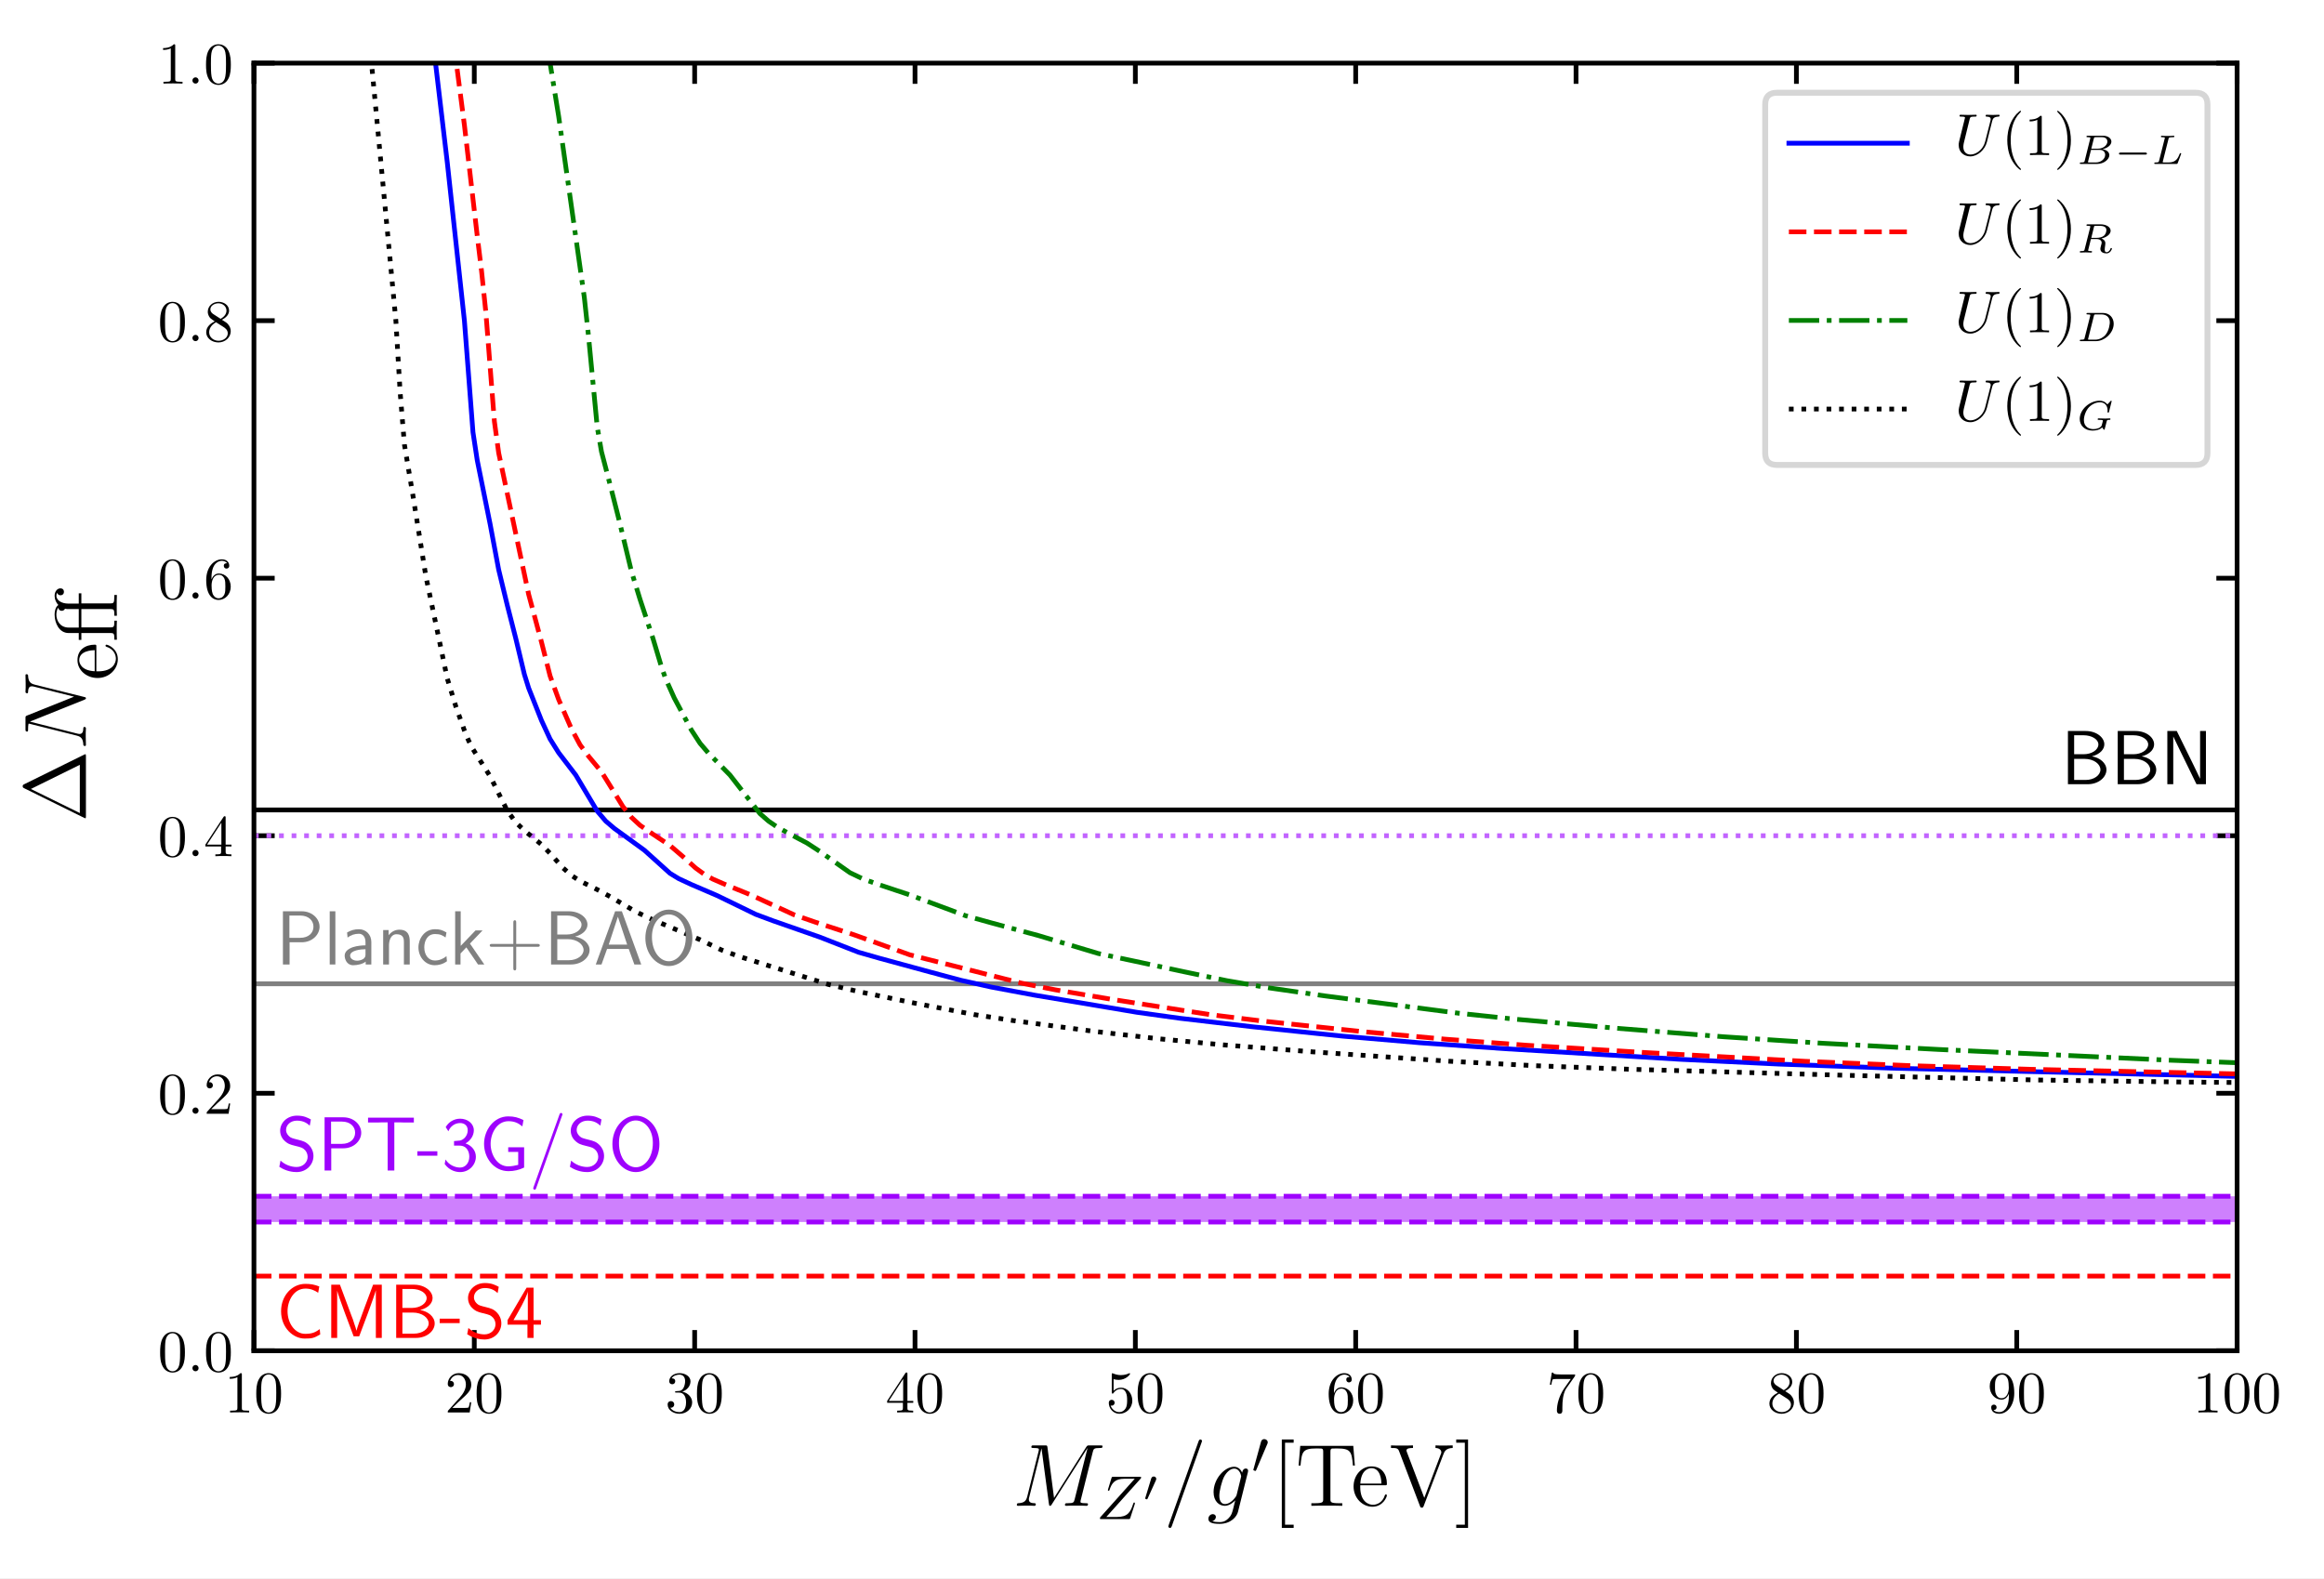 <?xml version="1.0" encoding="UTF-8" standalone="no"?>
<svg
   xmlns:dc="http://purl.org/dc/elements/1.1/"
   xmlns:cc="http://creativecommons.org/ns#"
   xmlns:rdf="http://www.w3.org/1999/02/22-rdf-syntax-ns#"
   xmlns:svg="http://www.w3.org/2000/svg"
   xmlns="http://www.w3.org/2000/svg"
   xmlns:xlink="http://www.w3.org/1999/xlink"
   xmlns:sodipodi="http://sodipodi.sourceforge.net/DTD/sodipodi-0.dtd"
   xmlns:inkscape="http://www.inkscape.org/namespaces/inkscape"
   width="392.344pt"
   height="266.625pt"
   viewBox="0 0 392.344 266.625"
   version="1.2"
   id="svg698"
   sodipodi:docname="D_Neff.svg"
   inkscape:version="0.92.1 r15371">
  <rect x="0" y="0" width="392.344" height="266.625" fill="#333333" stroke="none"/>
  <sodipodi:namedview
     pagecolor="#ffffff"
     bordercolor="#666666"
     borderopacity="1"
     objecttolerance="10"
     gridtolerance="10"
     guidetolerance="10"
     inkscape:pageopacity="0"
     inkscape:pageshadow="2"
     inkscape:window-width="914"
     inkscape:window-height="480"
     id="namedview700"
     showgrid="false"
     inkscape:zoom="0.66385251"
     inkscape:cx="261.56276"
     inkscape:cy="177.75033"
     inkscape:window-x="0"
     inkscape:window-y="0"
     inkscape:window-maximized="0"
     inkscape:current-layer="svg698" />
  <defs
     id="defs241">
    <g
       id="g203">
      <symbol
         overflow="visible"
         id="glyph0-0">
        <path
           style="stroke:none;"
           d=""
           id="path2" />
      </symbol>
      <symbol
         overflow="visible"
         id="glyph0-1">
        <path
           style="stroke:none;"
           d="M 2.938 -6.375 C 2.938 -6.625 2.938 -6.641 2.703 -6.641 C 2.078 -6 1.203 -6 0.891 -6 L 0.891 -5.688 C 1.094 -5.688 1.672 -5.688 2.188 -5.953 L 2.188 -0.781 C 2.188 -0.422 2.156 -0.312 1.266 -0.312 L 0.953 -0.312 L 0.953 0 C 1.297 -0.031 2.156 -0.031 2.562 -0.031 C 2.953 -0.031 3.828 -0.031 4.172 0 L 4.172 -0.312 L 3.859 -0.312 C 2.953 -0.312 2.938 -0.422 2.938 -0.781 Z M 2.938 -6.375 "
           id="path5" />
      </symbol>
      <symbol
         overflow="visible"
         id="glyph0-2">
        <path
           style="stroke:none;"
           d="M 4.578 -3.188 C 4.578 -3.984 4.531 -4.781 4.188 -5.516 C 3.734 -6.484 2.906 -6.641 2.5 -6.641 C 1.891 -6.641 1.172 -6.375 0.75 -5.453 C 0.438 -4.766 0.391 -3.984 0.391 -3.188 C 0.391 -2.438 0.422 -1.547 0.844 -0.781 C 1.266 0.016 2 0.219 2.484 0.219 C 3.016 0.219 3.781 0.016 4.219 -0.938 C 4.531 -1.625 4.578 -2.406 4.578 -3.188 Z M 2.484 0 C 2.094 0 1.5 -0.25 1.328 -1.203 C 1.219 -1.797 1.219 -2.719 1.219 -3.312 C 1.219 -3.953 1.219 -4.609 1.297 -5.141 C 1.484 -6.328 2.234 -6.422 2.484 -6.422 C 2.812 -6.422 3.469 -6.234 3.656 -5.25 C 3.766 -4.688 3.766 -3.938 3.766 -3.312 C 3.766 -2.562 3.766 -1.891 3.656 -1.25 C 3.5 -0.297 2.938 0 2.484 0 Z M 2.484 0 "
           id="path8" />
      </symbol>
      <symbol
         overflow="visible"
         id="glyph0-3">
        <path
           style="stroke:none;"
           d="M 1.266 -0.766 L 2.328 -1.797 C 3.875 -3.172 4.469 -3.703 4.469 -4.703 C 4.469 -5.844 3.578 -6.641 2.359 -6.641 C 1.234 -6.641 0.5 -5.719 0.5 -4.828 C 0.5 -4.281 1 -4.281 1.031 -4.281 C 1.203 -4.281 1.547 -4.391 1.547 -4.812 C 1.547 -5.062 1.359 -5.328 1.016 -5.328 C 0.938 -5.328 0.922 -5.328 0.891 -5.312 C 1.109 -5.969 1.656 -6.328 2.234 -6.328 C 3.141 -6.328 3.562 -5.516 3.562 -4.703 C 3.562 -3.906 3.078 -3.125 2.516 -2.5 L 0.609 -0.375 C 0.5 -0.266 0.5 -0.234 0.5 0 L 4.203 0 L 4.469 -1.734 L 4.234 -1.734 C 4.172 -1.438 4.109 -1 4 -0.844 C 3.938 -0.766 3.281 -0.766 3.062 -0.766 Z M 1.266 -0.766 "
           id="path11" />
      </symbol>
      <symbol
         overflow="visible"
         id="glyph0-4">
        <path
           style="stroke:none;"
           d="M 2.891 -3.516 C 3.703 -3.781 4.281 -4.469 4.281 -5.266 C 4.281 -6.078 3.406 -6.641 2.453 -6.641 C 1.453 -6.641 0.688 -6.047 0.688 -5.281 C 0.688 -4.953 0.906 -4.766 1.203 -4.766 C 1.5 -4.766 1.703 -4.984 1.703 -5.281 C 1.703 -5.766 1.234 -5.766 1.094 -5.766 C 1.391 -6.266 2.047 -6.391 2.406 -6.391 C 2.828 -6.391 3.375 -6.172 3.375 -5.281 C 3.375 -5.156 3.344 -4.578 3.094 -4.141 C 2.797 -3.656 2.453 -3.625 2.203 -3.625 C 2.125 -3.609 1.891 -3.594 1.812 -3.594 C 1.734 -3.578 1.672 -3.562 1.672 -3.469 C 1.672 -3.359 1.734 -3.359 1.906 -3.359 L 2.344 -3.359 C 3.156 -3.359 3.531 -2.688 3.531 -1.703 C 3.531 -0.344 2.844 -0.062 2.406 -0.062 C 1.969 -0.062 1.219 -0.234 0.875 -0.812 C 1.219 -0.766 1.531 -0.984 1.531 -1.359 C 1.531 -1.719 1.266 -1.922 0.984 -1.922 C 0.734 -1.922 0.422 -1.781 0.422 -1.344 C 0.422 -0.438 1.344 0.219 2.438 0.219 C 3.656 0.219 4.562 -0.688 4.562 -1.703 C 4.562 -2.516 3.922 -3.297 2.891 -3.516 Z M 2.891 -3.516 "
           id="path14" />
      </symbol>
      <symbol
         overflow="visible"
         id="glyph0-5">
        <path
           style="stroke:none;"
           d="M 2.938 -1.641 L 2.938 -0.781 C 2.938 -0.422 2.906 -0.312 2.172 -0.312 L 1.969 -0.312 L 1.969 0 C 2.375 -0.031 2.891 -0.031 3.312 -0.031 C 3.734 -0.031 4.25 -0.031 4.672 0 L 4.672 -0.312 L 4.453 -0.312 C 3.719 -0.312 3.703 -0.422 3.703 -0.781 L 3.703 -1.641 L 4.688 -1.641 L 4.688 -1.953 L 3.703 -1.953 L 3.703 -6.484 C 3.703 -6.688 3.703 -6.75 3.531 -6.75 C 3.453 -6.75 3.422 -6.75 3.344 -6.625 L 0.281 -1.953 L 0.281 -1.641 Z M 2.984 -1.953 L 0.562 -1.953 L 2.984 -5.672 Z M 2.984 -1.953 "
           id="path17" />
      </symbol>
      <symbol
         overflow="visible"
         id="glyph0-6">
        <path
           style="stroke:none;"
           d="M 4.469 -2 C 4.469 -3.188 3.656 -4.188 2.578 -4.188 C 2.109 -4.188 1.672 -4.031 1.312 -3.672 L 1.312 -5.625 C 1.516 -5.562 1.844 -5.5 2.156 -5.5 C 3.391 -5.5 4.094 -6.406 4.094 -6.531 C 4.094 -6.594 4.062 -6.641 3.984 -6.641 C 3.984 -6.641 3.953 -6.641 3.906 -6.609 C 3.703 -6.516 3.219 -6.312 2.547 -6.312 C 2.156 -6.312 1.688 -6.391 1.219 -6.594 C 1.141 -6.625 1.125 -6.625 1.109 -6.625 C 1 -6.625 1 -6.547 1 -6.391 L 1 -3.438 C 1 -3.266 1 -3.188 1.141 -3.188 C 1.219 -3.188 1.234 -3.203 1.281 -3.266 C 1.391 -3.422 1.75 -3.969 2.562 -3.969 C 3.078 -3.969 3.328 -3.516 3.406 -3.328 C 3.562 -2.953 3.594 -2.578 3.594 -2.078 C 3.594 -1.719 3.594 -1.125 3.344 -0.703 C 3.109 -0.312 2.734 -0.062 2.281 -0.062 C 1.562 -0.062 0.984 -0.594 0.812 -1.172 C 0.844 -1.172 0.875 -1.156 0.984 -1.156 C 1.312 -1.156 1.484 -1.406 1.484 -1.641 C 1.484 -1.891 1.312 -2.141 0.984 -2.141 C 0.844 -2.141 0.5 -2.062 0.5 -1.609 C 0.5 -0.75 1.188 0.219 2.297 0.219 C 3.453 0.219 4.469 -0.734 4.469 -2 Z M 4.469 -2 "
           id="path20" />
      </symbol>
      <symbol
         overflow="visible"
         id="glyph0-7">
        <path
           style="stroke:none;"
           d="M 1.312 -3.266 L 1.312 -3.516 C 1.312 -6.031 2.547 -6.391 3.062 -6.391 C 3.297 -6.391 3.719 -6.328 3.938 -5.984 C 3.781 -5.984 3.391 -5.984 3.391 -5.547 C 3.391 -5.234 3.625 -5.078 3.844 -5.078 C 4 -5.078 4.312 -5.172 4.312 -5.562 C 4.312 -6.156 3.875 -6.641 3.047 -6.641 C 1.766 -6.641 0.422 -5.359 0.422 -3.156 C 0.422 -0.484 1.578 0.219 2.5 0.219 C 3.609 0.219 4.562 -0.719 4.562 -2.031 C 4.562 -3.297 3.672 -4.25 2.562 -4.25 C 1.891 -4.25 1.516 -3.75 1.312 -3.266 Z M 2.5 -0.062 C 1.875 -0.062 1.578 -0.656 1.516 -0.812 C 1.328 -1.281 1.328 -2.078 1.328 -2.25 C 1.328 -3.031 1.656 -4.031 2.547 -4.031 C 2.719 -4.031 3.172 -4.031 3.484 -3.406 C 3.656 -3.047 3.656 -2.531 3.656 -2.047 C 3.656 -1.562 3.656 -1.062 3.484 -0.703 C 3.188 -0.109 2.734 -0.062 2.5 -0.062 Z M 2.5 -0.062 "
           id="path23" />
      </symbol>
      <symbol
         overflow="visible"
         id="glyph0-8">
        <path
           style="stroke:none;"
           d="M 4.75 -6.078 C 4.828 -6.188 4.828 -6.203 4.828 -6.422 L 2.406 -6.422 C 1.203 -6.422 1.172 -6.547 1.141 -6.734 L 0.891 -6.734 L 0.562 -4.688 L 0.812 -4.688 C 0.844 -4.844 0.922 -5.469 1.062 -5.594 C 1.125 -5.656 1.906 -5.656 2.031 -5.656 L 4.094 -5.656 C 3.984 -5.5 3.203 -4.406 2.984 -4.078 C 2.078 -2.734 1.75 -1.344 1.75 -0.328 C 1.75 -0.234 1.75 0.219 2.219 0.219 C 2.672 0.219 2.672 -0.234 2.672 -0.328 L 2.672 -0.844 C 2.672 -1.391 2.703 -1.938 2.781 -2.469 C 2.828 -2.703 2.953 -3.562 3.406 -4.172 Z M 4.75 -6.078 "
           id="path26" />
      </symbol>
      <symbol
         overflow="visible"
         id="glyph0-9">
        <path
           style="stroke:none;"
           d="M 1.625 -4.562 C 1.172 -4.859 1.125 -5.188 1.125 -5.359 C 1.125 -5.969 1.781 -6.391 2.484 -6.391 C 3.203 -6.391 3.844 -5.875 3.844 -5.156 C 3.844 -4.578 3.453 -4.109 2.859 -3.766 Z M 3.078 -3.609 C 3.797 -3.984 4.281 -4.5 4.281 -5.156 C 4.281 -6.078 3.406 -6.641 2.5 -6.641 C 1.5 -6.641 0.688 -5.906 0.688 -4.969 C 0.688 -4.797 0.703 -4.344 1.125 -3.875 C 1.234 -3.766 1.609 -3.516 1.859 -3.344 C 1.281 -3.047 0.422 -2.5 0.422 -1.5 C 0.422 -0.453 1.438 0.219 2.484 0.219 C 3.609 0.219 4.562 -0.609 4.562 -1.672 C 4.562 -2.031 4.453 -2.484 4.062 -2.906 C 3.875 -3.109 3.719 -3.203 3.078 -3.609 Z M 2.078 -3.188 L 3.312 -2.406 C 3.594 -2.219 4.062 -1.922 4.062 -1.312 C 4.062 -0.578 3.312 -0.062 2.5 -0.062 C 1.641 -0.062 0.922 -0.672 0.922 -1.5 C 0.922 -2.078 1.234 -2.719 2.078 -3.188 Z M 2.078 -3.188 "
           id="path29" />
      </symbol>
      <symbol
         overflow="visible"
         id="glyph0-10">
        <path
           style="stroke:none;"
           d="M 3.656 -3.172 L 3.656 -2.844 C 3.656 -0.516 2.625 -0.062 2.047 -0.062 C 1.875 -0.062 1.328 -0.078 1.062 -0.422 C 1.5 -0.422 1.578 -0.703 1.578 -0.875 C 1.578 -1.188 1.344 -1.328 1.125 -1.328 C 0.969 -1.328 0.672 -1.25 0.672 -0.859 C 0.672 -0.188 1.203 0.219 2.047 0.219 C 3.344 0.219 4.562 -1.141 4.562 -3.281 C 4.562 -5.969 3.406 -6.641 2.516 -6.641 C 1.969 -6.641 1.484 -6.453 1.062 -6.016 C 0.641 -5.562 0.422 -5.141 0.422 -4.391 C 0.422 -3.156 1.297 -2.172 2.406 -2.172 C 3.016 -2.172 3.422 -2.594 3.656 -3.172 Z M 2.422 -2.406 C 2.266 -2.406 1.797 -2.406 1.5 -3.031 C 1.312 -3.406 1.312 -3.891 1.312 -4.391 C 1.312 -4.922 1.312 -5.391 1.531 -5.766 C 1.797 -6.266 2.172 -6.391 2.516 -6.391 C 2.984 -6.391 3.312 -6.047 3.484 -5.609 C 3.594 -5.281 3.641 -4.656 3.641 -4.203 C 3.641 -3.375 3.297 -2.406 2.422 -2.406 Z M 2.422 -2.406 "
           id="path32" />
      </symbol>
      <symbol
         overflow="visible"
         id="glyph0-11">
        <path
           style="stroke:none;"
           d="M 3.297 2.391 C 3.297 2.359 3.297 2.344 3.125 2.172 C 1.891 0.922 1.562 -0.969 1.562 -2.5 C 1.562 -4.234 1.938 -5.969 3.172 -7.203 C 3.297 -7.328 3.297 -7.344 3.297 -7.375 C 3.297 -7.453 3.266 -7.484 3.203 -7.484 C 3.094 -7.484 2.203 -6.797 1.609 -5.531 C 1.109 -4.438 0.984 -3.328 0.984 -2.5 C 0.984 -1.719 1.094 -0.516 1.641 0.625 C 2.25 1.844 3.094 2.5 3.203 2.5 C 3.266 2.5 3.297 2.469 3.297 2.391 Z M 3.297 2.391 "
           id="path35" />
      </symbol>
      <symbol
         overflow="visible"
         id="glyph0-12">
        <path
           style="stroke:none;"
           d="M 2.875 -2.5 C 2.875 -3.266 2.766 -4.469 2.219 -5.609 C 1.625 -6.828 0.766 -7.484 0.672 -7.484 C 0.609 -7.484 0.562 -7.438 0.562 -7.375 C 0.562 -7.344 0.562 -7.328 0.75 -7.141 C 1.734 -6.156 2.297 -4.578 2.297 -2.5 C 2.297 -0.781 1.938 0.969 0.703 2.219 C 0.562 2.344 0.562 2.359 0.562 2.391 C 0.562 2.453 0.609 2.5 0.672 2.5 C 0.766 2.5 1.672 1.812 2.25 0.547 C 2.766 -0.547 2.875 -1.656 2.875 -2.5 Z M 2.875 -2.5 "
           id="path38" />
      </symbol>
      <symbol
         overflow="visible"
         id="glyph1-0">
        <path
           style="stroke:none;"
           d=""
           id="path41" />
      </symbol>
      <symbol
         overflow="visible"
         id="glyph1-1">
        <path
           style="stroke:none;"
           d="M 13.562 -9.109 C 13.703 -9.625 13.734 -9.766 14.781 -9.766 C 15.078 -9.766 15.203 -9.766 15.203 -10.047 C 15.203 -10.203 15.109 -10.203 14.812 -10.203 L 13.031 -10.203 C 12.656 -10.203 12.641 -10.188 12.469 -9.953 L 7.016 -1.328 L 5.906 -9.875 C 5.859 -10.203 5.844 -10.203 5.453 -10.203 L 3.594 -10.203 C 3.312 -10.203 3.188 -10.203 3.188 -9.922 C 3.188 -9.766 3.312 -9.766 3.547 -9.766 C 4.453 -9.766 4.453 -9.656 4.453 -9.484 C 4.453 -9.453 4.453 -9.359 4.391 -9.141 L 2.484 -1.531 C 2.297 -0.812 1.953 -0.484 0.953 -0.438 C 0.906 -0.438 0.734 -0.422 0.734 -0.172 C 0.734 0 0.859 0 0.922 0 C 1.219 0 1.984 -0.031 2.281 -0.031 L 3 -0.031 C 3.219 -0.031 3.469 0 3.672 0 C 3.781 0 3.938 0 3.938 -0.281 C 3.938 -0.422 3.797 -0.438 3.734 -0.438 C 3.234 -0.453 2.766 -0.531 2.766 -1.078 C 2.766 -1.219 2.766 -1.234 2.828 -1.453 L 4.891 -9.672 L 4.906 -9.672 L 6.141 -0.406 C 6.188 -0.047 6.203 0 6.328 0 C 6.5 0 6.578 -0.125 6.641 -0.25 L 12.656 -9.75 L 12.672 -9.75 L 10.5 -1.109 C 10.359 -0.578 10.344 -0.438 9.297 -0.438 C 9 -0.438 8.859 -0.438 8.859 -0.172 C 8.859 0 9 0 9.078 0 C 9.328 0 9.641 -0.031 9.891 -0.031 L 11.656 -0.031 C 11.906 -0.031 12.219 0 12.469 0 C 12.594 0 12.75 0 12.75 -0.281 C 12.75 -0.438 12.625 -0.438 12.391 -0.438 C 11.484 -0.438 11.484 -0.547 11.484 -0.703 C 11.484 -0.719 11.484 -0.828 11.516 -0.938 Z M 13.562 -9.109 "
           id="path44" />
      </symbol>
      <symbol
         overflow="visible"
         id="glyph1-2">
        <path
           style="stroke:none;"
           d="M 6.406 -10.656 C 6.406 -10.672 6.5 -10.891 6.5 -10.922 C 6.5 -11.094 6.344 -11.203 6.234 -11.203 C 6.156 -11.203 6.016 -11.203 5.906 -10.875 L 0.891 3.188 C 0.891 3.203 0.812 3.422 0.812 3.453 C 0.812 3.625 0.953 3.734 1.078 3.734 C 1.172 3.734 1.297 3.719 1.406 3.406 Z M 6.406 -10.656 "
           id="path47" />
      </symbol>
      <symbol
         overflow="visible"
         id="glyph1-3">
        <path
           style="stroke:none;"
           d="M 5.047 -1.891 C 4.984 -1.656 4.953 -1.594 4.766 -1.375 C 4.156 -0.578 3.531 -0.297 3.062 -0.297 C 2.562 -0.297 2.109 -0.688 2.109 -1.719 C 2.109 -2.516 2.547 -4.188 2.891 -4.859 C 3.312 -5.688 3.984 -6.281 4.609 -6.281 C 5.594 -6.281 5.797 -5.062 5.797 -4.969 L 5.75 -4.766 Z M 5.969 -5.594 C 5.781 -6.031 5.359 -6.594 4.609 -6.594 C 2.984 -6.594 1.141 -4.547 1.141 -2.312 C 1.141 -0.766 2.078 0 3.031 0 C 3.828 0 4.531 -0.625 4.797 -0.922 L 4.469 0.422 C 4.25 1.234 4.172 1.609 3.625 2.141 C 3.016 2.75 2.453 2.75 2.125 2.75 C 1.672 2.75 1.297 2.719 0.922 2.594 C 1.406 2.469 1.531 2.047 1.531 1.875 C 1.531 1.641 1.344 1.406 1.016 1.406 C 0.656 1.406 0.266 1.703 0.266 2.203 C 0.266 2.812 0.875 3.047 2.156 3.047 C 4.078 3.047 5.078 1.812 5.266 1 L 6.938 -5.688 C 6.969 -5.875 6.969 -5.906 6.969 -5.938 C 6.969 -6.141 6.812 -6.297 6.594 -6.297 C 6.234 -6.297 6.016 -6 5.969 -5.594 Z M 5.969 -5.594 "
           id="path50" />
      </symbol>
      <symbol
         overflow="visible"
         id="glyph2-0">
        <path
           style="stroke:none;"
           d=""
           id="path53" />
      </symbol>
      <symbol
         overflow="visible"
         id="glyph2-1">
        <path
           style="stroke:none;"
           d="M 7.531 -6.891 C 7.531 -6.938 7.562 -6.984 7.562 -7.047 C 7.562 -7.141 7.5 -7.141 7.297 -7.141 L 2.891 -7.141 C 2.641 -7.141 2.625 -7.125 2.562 -6.938 L 1.984 -5.047 C 1.969 -5 1.953 -4.922 1.953 -4.906 C 1.953 -4.891 1.953 -4.781 2.078 -4.781 C 2.172 -4.781 2.188 -4.859 2.219 -4.891 C 2.609 -6.125 3.156 -6.812 4.781 -6.812 L 6.484 -6.812 L 0.641 -0.281 C 0.641 -0.266 0.609 -0.125 0.609 -0.094 C 0.609 0 0.672 0 0.875 0 L 5.422 0 C 5.672 0 5.672 -0.016 5.734 -0.203 L 6.484 -2.516 C 6.484 -2.562 6.516 -2.641 6.516 -2.672 C 6.516 -2.734 6.484 -2.797 6.391 -2.797 C 6.297 -2.797 6.281 -2.75 6.203 -2.531 C 5.75 -1.109 5.25 -0.359 3.469 -0.359 L 1.688 -0.359 Z M 7.531 -6.891 "
           id="path56" />
      </symbol>
      <symbol
         overflow="visible"
         id="glyph3-0">
        <path
           style="stroke:none;"
           d=""
           id="path59" />
      </symbol>
      <symbol
         overflow="visible"
         id="glyph3-1">
        <path
           style="stroke:none;"
           d="M 2.172 -3.531 C 2.219 -3.656 2.234 -3.719 2.234 -3.766 C 2.234 -4 2.031 -4.172 1.797 -4.172 C 1.516 -4.172 1.422 -3.938 1.375 -3.828 L 0.391 -0.594 C 0.391 -0.578 0.359 -0.484 0.359 -0.469 C 0.359 -0.375 0.594 -0.312 0.656 -0.312 C 0.703 -0.312 0.703 -0.328 0.766 -0.438 Z M 2.172 -3.531 "
           id="path62" />
      </symbol>
      <symbol
         overflow="visible"
         id="glyph4-0">
        <path
           style="stroke:none;"
           d=""
           id="path65" />
      </symbol>
      <symbol
         overflow="visible"
         id="glyph4-1">
        <path
           style="stroke:none;"
           d="M 2.641 -4.969 C 2.703 -5.094 2.734 -5.188 2.734 -5.297 C 2.734 -5.594 2.469 -5.844 2.141 -5.844 C 1.844 -5.844 1.656 -5.641 1.594 -5.375 L 0.344 -0.812 C 0.344 -0.781 0.297 -0.672 0.297 -0.656 C 0.297 -0.547 0.578 -0.469 0.656 -0.469 C 0.719 -0.469 0.734 -0.5 0.797 -0.641 Z M 2.641 -4.969 "
           id="path68" />
      </symbol>
      <symbol
         overflow="visible"
         id="glyph5-0">
        <path
           style="stroke:none;"
           d=""
           id="path71" />
      </symbol>
      <symbol
         overflow="visible"
         id="glyph5-1">
        <path
           style="stroke:none;"
           d="M 3.734 3.734 L 3.734 3.188 L 2.281 3.188 L 2.281 -10.656 L 3.734 -10.656 L 3.734 -11.203 L 1.734 -11.203 L 1.734 3.734 Z M 3.734 3.734 "
           id="path74" />
      </symbol>
      <symbol
         overflow="visible"
         id="glyph5-2">
        <path
           style="stroke:none;"
           d="M 9.75 -10.125 L 0.797 -10.125 L 0.516 -6.797 L 0.844 -6.797 C 1.062 -9.156 1.188 -9.688 3.562 -9.688 C 3.828 -9.688 4.25 -9.688 4.359 -9.672 C 4.656 -9.625 4.672 -9.438 4.672 -9.094 L 4.672 -1.156 C 4.672 -0.641 4.672 -0.438 3.219 -0.438 L 2.672 -0.438 L 2.672 0 C 3.156 -0.031 4.688 -0.031 5.266 -0.031 C 5.859 -0.031 7.406 -0.031 7.891 0 L 7.891 -0.438 L 7.344 -0.438 C 5.891 -0.438 5.891 -0.641 5.891 -1.156 L 5.891 -9.094 C 5.891 -9.469 5.922 -9.609 6.156 -9.672 C 6.281 -9.688 6.703 -9.688 6.984 -9.688 C 9.344 -9.688 9.484 -9.156 9.688 -6.797 L 10.016 -6.797 Z M 9.75 -10.125 "
           id="path77" />
      </symbol>
      <symbol
         overflow="visible"
         id="glyph5-3">
        <path
           style="stroke:none;"
           d="M 5.719 -3.469 C 6.047 -3.469 6.078 -3.469 6.078 -3.75 C 6.078 -5.266 5.266 -6.656 3.469 -6.656 C 1.766 -6.656 0.453 -5.125 0.453 -3.266 C 0.453 -1.297 1.969 0.156 3.625 0.156 C 5.406 0.156 6.078 -1.469 6.078 -1.781 C 6.078 -1.859 6 -1.922 5.922 -1.922 C 5.797 -1.922 5.766 -1.859 5.734 -1.781 C 5.344 -0.516 4.344 -0.172 3.719 -0.172 C 3.094 -0.172 1.578 -0.594 1.578 -3.188 L 1.578 -3.469 Z M 1.594 -3.75 C 1.719 -6.094 3.031 -6.359 3.453 -6.359 C 5.047 -6.359 5.141 -4.25 5.156 -3.75 Z M 1.594 -3.75 "
           id="path80" />
      </symbol>
      <symbol
         overflow="visible"
         id="glyph5-4">
        <path
           style="stroke:none;"
           d="M 9.125 -8.719 C 9.266 -9.094 9.516 -9.75 10.688 -9.766 L 10.688 -10.203 C 9.922 -10.172 9.891 -10.172 9.312 -10.172 C 8.906 -10.172 8.156 -10.172 7.781 -10.203 L 7.781 -9.766 C 8.547 -9.75 8.766 -9.328 8.766 -9.031 C 8.766 -8.953 8.766 -8.922 8.672 -8.703 L 5.891 -1.344 L 2.938 -9.109 C 2.875 -9.281 2.875 -9.312 2.875 -9.328 C 2.875 -9.766 3.609 -9.766 3.984 -9.766 L 3.984 -10.203 C 3.625 -10.172 2.5 -10.172 2.062 -10.172 C 1.641 -10.172 0.625 -10.172 0.266 -10.203 L 0.266 -9.766 C 1.188 -9.766 1.438 -9.766 1.656 -9.172 L 5.156 0.031 C 5.234 0.234 5.266 0.312 5.469 0.312 C 5.672 0.312 5.688 0.266 5.797 0.016 Z M 9.125 -8.719 "
           id="path83" />
      </symbol>
      <symbol
         overflow="visible"
         id="glyph5-5">
        <path
           style="stroke:none;"
           d="M 2.312 -11.203 L 0.312 -11.203 L 0.312 -10.656 L 1.766 -10.656 L 1.766 3.188 L 0.312 3.188 L 0.312 3.734 L 2.312 3.734 Z M 2.312 -11.203 "
           id="path86" />
      </symbol>
      <symbol
         overflow="visible"
         id="glyph6-0">
        <path
           style="stroke:none;"
           d=""
           id="path89" />
      </symbol>
      <symbol
         overflow="visible"
         id="glyph6-1">
        <path
           style="stroke:none;"
           d="M 1.906 -0.531 C 1.906 -0.812 1.672 -1.062 1.391 -1.062 C 1.094 -1.062 0.859 -0.812 0.859 -0.531 C 0.859 -0.234 1.094 0 1.391 0 C 1.672 0 1.906 -0.234 1.906 -0.531 Z M 1.906 -0.531 "
           id="path92" />
      </symbol>
      <symbol
         overflow="visible"
         id="glyph6-2">
        <path
           style="stroke:none;"
           d="M 6.328 -5.766 C 6.438 -6.172 6.609 -6.469 7.406 -6.5 C 7.453 -6.5 7.578 -6.516 7.578 -6.703 C 7.578 -6.703 7.578 -6.812 7.453 -6.812 C 7.125 -6.812 6.766 -6.781 6.438 -6.781 C 6.094 -6.781 5.719 -6.812 5.391 -6.812 C 5.328 -6.812 5.219 -6.812 5.219 -6.609 C 5.219 -6.5 5.312 -6.5 5.391 -6.5 C 5.969 -6.484 6.078 -6.281 6.078 -6.062 C 6.078 -6.031 6.047 -5.875 6.047 -5.859 L 5.141 -2.297 C 4.812 -0.953 3.656 -0.094 2.656 -0.094 C 1.984 -0.094 1.453 -0.531 1.453 -1.391 C 1.453 -1.406 1.453 -1.719 1.562 -2.156 L 2.516 -6.047 C 2.609 -6.406 2.625 -6.5 3.359 -6.5 C 3.625 -6.5 3.703 -6.5 3.703 -6.703 C 3.703 -6.812 3.594 -6.812 3.562 -6.812 C 3.281 -6.812 2.562 -6.781 2.281 -6.781 C 2 -6.781 1.281 -6.812 1 -6.812 C 0.922 -6.812 0.812 -6.812 0.812 -6.609 C 0.812 -6.5 0.891 -6.5 1.094 -6.5 C 1.109 -6.5 1.297 -6.5 1.469 -6.484 C 1.641 -6.453 1.734 -6.453 1.734 -6.312 C 1.734 -6.266 1.625 -5.844 1.562 -5.609 L 1.344 -4.734 C 1.25 -4.344 0.781 -2.469 0.734 -2.266 C 0.672 -2 0.672 -1.844 0.672 -1.688 C 0.672 -0.484 1.578 0.219 2.625 0.219 C 3.875 0.219 5.109 -0.906 5.438 -2.219 Z M 6.328 -5.766 "
           id="path95" />
      </symbol>
      <symbol
         overflow="visible"
         id="glyph7-0">
        <path
           style="stroke:none;"
           d=""
           id="path98" />
      </symbol>
      <symbol
         overflow="visible"
         id="glyph7-1">
        <path
           style="stroke:none;"
           d="M -10.391 -6.438 C -10.609 -6.328 -10.672 -6.297 -10.672 -6.094 C -10.672 -5.875 -10.609 -5.844 -10.391 -5.734 L -0.297 -0.75 C -0.25 -0.719 -0.172 -0.688 -0.109 -0.688 C -0.016 -0.688 0 -0.703 0 -1 L 0 -11.172 C 0 -11.469 -0.016 -11.484 -0.109 -11.484 C -0.172 -11.484 -0.25 -11.453 -0.297 -11.422 Z M -9.297 -5.625 L -1.031 -9.703 L -1.031 -1.562 Z M -9.297 -5.625 "
           id="path101" />
      </symbol>
      <symbol
         overflow="visible"
         id="glyph7-2">
        <path
           style="stroke:none;"
           d="M -3.469 -5.719 C -3.469 -6.047 -3.469 -6.078 -3.75 -6.078 C -5.266 -6.078 -6.656 -5.266 -6.656 -3.469 C -6.656 -1.766 -5.125 -0.453 -3.266 -0.453 C -1.297 -0.453 0.156 -1.969 0.156 -3.625 C 0.156 -5.406 -1.469 -6.078 -1.781 -6.078 C -1.859 -6.078 -1.922 -6 -1.922 -5.922 C -1.922 -5.797 -1.859 -5.766 -1.781 -5.734 C -0.516 -5.344 -0.172 -4.344 -0.172 -3.719 C -0.172 -3.094 -0.594 -1.578 -3.188 -1.578 L -3.469 -1.578 Z M -3.75 -1.594 C -6.094 -1.719 -6.359 -3.031 -6.359 -3.453 C -6.359 -5.047 -4.25 -5.141 -3.75 -5.156 Z M -3.75 -1.594 "
           id="path104" />
      </symbol>
      <symbol
         overflow="visible"
         id="glyph7-3">
        <path
           style="stroke:none;"
           d="M -6 -6.547 L -6 -8.25 L -6.438 -8.25 L -6.438 -6.516 L -8.188 -6.516 C -9.469 -6.516 -10.219 -7.172 -10.219 -7.828 C -10.219 -8.047 -10.141 -8.266 -10.094 -8.344 C -10.078 -8.297 -9.953 -7.922 -9.516 -7.922 C -9.172 -7.922 -8.938 -8.156 -8.938 -8.5 C -8.938 -8.859 -9.172 -9.094 -9.531 -9.094 C -10.062 -9.094 -10.516 -8.578 -10.516 -7.828 C -10.516 -7.234 -10.25 -6.656 -9.891 -6.281 C -10.438 -5.906 -10.516 -5.062 -10.516 -4.656 C -10.516 -3.219 -9.734 -1.547 -8.156 -1.547 L -6.438 -1.547 L -6.438 -0.391 L -6 -0.391 L -6 -1.547 L -1.109 -1.547 C -0.438 -1.547 -0.438 -1.391 -0.438 -0.422 L 0 -0.422 C -0.031 -0.844 -0.031 -1.562 -0.031 -2.016 C -0.031 -2.469 -0.031 -3.219 0 -3.625 L -0.438 -3.625 C -0.438 -2.672 -0.438 -2.5 -1.109 -2.5 L -6 -2.5 L -6 -5.594 L -1.109 -5.594 C -0.438 -5.594 -0.438 -5.438 -0.438 -4.469 L 0 -4.469 C -0.031 -4.891 -0.031 -5.703 -0.031 -6.156 C -0.031 -6.562 -0.031 -7.625 0 -7.969 L -0.438 -7.969 L -0.438 -7.656 C -0.438 -6.578 -0.594 -6.547 -1.141 -6.547 Z M -6.438 -2.469 L -8.125 -2.469 C -9.656 -2.469 -10.219 -3.734 -10.219 -4.625 C -10.219 -4.734 -10.219 -5.391 -9.906 -5.828 C -9.828 -5.422 -9.547 -5.297 -9.328 -5.297 C -9.062 -5.297 -8.859 -5.438 -8.766 -5.656 C -8.547 -5.594 -8.344 -5.594 -8.188 -5.594 L -6.438 -5.594 Z M -6.438 -2.469 "
           id="path107" />
      </symbol>
      <symbol
         overflow="visible"
         id="glyph8-0">
        <path
           style="stroke:none;"
           d=""
           id="path110" />
      </symbol>
      <symbol
         overflow="visible"
         id="glyph8-1">
        <path
           style="stroke:none;"
           d="M -8.641 -11.047 C -9.281 -11.219 -9.719 -11.453 -9.766 -12.594 C -9.766 -12.641 -9.781 -12.812 -10.031 -12.812 C -10.203 -12.812 -10.203 -12.688 -10.203 -12.625 C -10.203 -12.328 -10.172 -11.562 -10.172 -11.266 L -10.172 -10.547 C -10.172 -10.344 -10.203 -10.062 -10.203 -9.859 C -10.203 -9.766 -10.203 -9.594 -9.922 -9.594 C -9.766 -9.594 -9.766 -9.703 -9.766 -9.812 C -9.734 -10.703 -9.391 -10.766 -9.125 -10.766 C -9 -10.766 -8.953 -10.75 -8.734 -10.703 L -2 -9.016 L -9.953 -5.828 C -10.188 -5.719 -10.203 -5.703 -10.203 -5.375 L -10.203 -3.562 C -10.203 -3.25 -10.203 -3.125 -9.922 -3.125 C -9.766 -3.125 -9.766 -3.219 -9.766 -3.516 C -9.766 -3.578 -9.766 -4.469 -9.641 -4.469 C -9.609 -4.469 -9.484 -4.438 -9.438 -4.422 L -1.531 -2.438 C -0.797 -2.25 -0.484 -1.891 -0.438 -0.906 C -0.438 -0.844 -0.422 -0.688 -0.156 -0.688 C 0 -0.688 0 -0.844 0 -0.875 C 0 -1.188 -0.031 -1.938 -0.031 -2.234 L -0.031 -2.953 C -0.031 -3.172 0 -3.422 0 -3.625 C 0 -3.734 0 -3.906 -0.281 -3.906 C -0.422 -3.906 -0.438 -3.75 -0.438 -3.688 C -0.453 -3.203 -0.531 -2.719 -1.078 -2.719 C -1.188 -2.719 -1.328 -2.75 -1.453 -2.781 L -9.438 -4.797 C -9.297 -4.891 -9.266 -4.891 -9.125 -4.938 L -0.266 -8.5 C -0.094 -8.578 0 -8.609 0 -8.734 C 0 -8.891 -0.047 -8.906 -0.297 -8.969 Z M -8.641 -11.047 "
           id="path113" />
      </symbol>
      <symbol
         overflow="visible"
         id="glyph9-0">
        <path
           style="stroke:none;"
           d=""
           id="path116" />
      </symbol>
      <symbol
         overflow="visible"
         id="glyph9-1">
        <path
           style="stroke:none;"
           d="M 1.203 -8.984 L 1.203 0 L 4.547 0 C 6.375 0 7.703 -1.172 7.703 -2.438 C 7.703 -3.578 6.578 -4.5 5.25 -4.703 C 6.766 -5.109 7.344 -5.984 7.344 -6.734 C 7.344 -7.906 6.016 -8.984 4.203 -8.984 Z M 2.25 -5.062 L 2.25 -8.266 L 3.844 -8.266 C 5.234 -8.266 6.344 -7.578 6.344 -6.719 C 6.344 -5.812 5.234 -5.062 3.859 -5.062 Z M 2.25 -0.719 L 2.25 -4.281 L 3.984 -4.281 C 5.641 -4.281 6.688 -3.359 6.688 -2.453 C 6.688 -1.547 5.641 -0.719 4.188 -0.719 Z M 2.25 -0.719 "
           id="path119" />
      </symbol>
      <symbol
         overflow="visible"
         id="glyph9-2">
        <path
           style="stroke:none;"
           d="M 2.766 -8.984 L 1.172 -8.984 L 1.172 0 L 2.172 0 L 2.172 -8.031 L 2.188 -8.031 C 2.312 -7.766 2.984 -6.375 3.234 -5.859 L 6.094 0 L 7.688 0 L 7.688 -8.984 L 6.703 -8.984 L 6.703 -0.953 L 6.688 -0.953 C 6.562 -1.219 5.891 -2.609 5.641 -3.141 Z M 2.766 -8.984 "
           id="path122" />
      </symbol>
      <symbol
         overflow="visible"
         id="glyph9-3">
        <path
           style="stroke:none;"
           d="M 4.344 -3.75 C 6.125 -3.75 7.359 -5.031 7.359 -6.375 C 7.359 -7.75 6.094 -8.984 4.344 -8.984 L 1.172 -8.984 L 1.172 0 L 2.297 0 L 2.297 -3.75 Z M 4.062 -8.266 C 5.578 -8.266 6.328 -7.359 6.328 -6.391 C 6.328 -5.359 5.547 -4.5 4.062 -4.5 L 2.266 -4.5 L 2.266 -8.266 Z M 4.062 -8.266 "
           id="path125" />
      </symbol>
      <symbol
         overflow="visible"
         id="glyph9-4">
        <path
           style="stroke:none;"
           d="M 1.969 -8.984 L 1.016 -8.984 L 1.016 0 L 1.969 0 Z M 1.969 -8.984 "
           id="path128" />
      </symbol>
      <symbol
         overflow="visible"
         id="glyph9-5">
        <path
           style="stroke:none;"
           d="M 5.062 -3.797 C 5.062 -5.031 4.172 -5.953 2.969 -5.953 C 2.188 -5.953 1.609 -5.766 0.969 -5.406 L 1.047 -4.547 C 1.625 -4.969 2.219 -5.188 2.969 -5.188 C 3.562 -5.188 4.078 -4.719 4.078 -3.766 L 4.078 -3.234 C 3.5 -3.219 2.719 -3.172 1.938 -2.922 C 1.078 -2.609 0.562 -2.141 0.562 -1.484 C 0.562 -0.922 0.906 0.125 2 0.125 C 2.719 0.125 3.625 -0.078 4.109 -0.484 L 4.109 0 L 5.062 0 Z M 4.078 -1.734 C 4.078 -1.484 4.078 -1.172 3.656 -0.906 C 3.297 -0.688 2.859 -0.641 2.672 -0.641 C 1.969 -0.641 1.484 -1.016 1.484 -1.5 C 1.484 -2.391 3.297 -2.578 4.078 -2.578 Z M 4.078 -1.734 "
           id="path131" />
      </symbol>
      <symbol
         overflow="visible"
         id="glyph9-6">
        <path
           style="stroke:none;"
           d="M 5.484 -3.906 C 5.484 -4.688 5.328 -5.875 3.75 -5.875 C 3.031 -5.875 2.406 -5.562 1.922 -4.938 L 1.922 -5.812 L 1 -5.812 L 1 0 L 1.984 0 L 1.984 -3.219 C 1.984 -4.031 2.281 -5.109 3.266 -5.109 C 4.469 -5.109 4.5 -4.266 4.5 -3.812 L 4.5 0 L 5.484 0 Z M 5.484 -3.906 "
           id="path134" />
      </symbol>
      <symbol
         overflow="visible"
         id="glyph9-7">
        <path
           style="stroke:none;"
           d="M 5.188 -1.406 C 4.594 -0.922 3.938 -0.672 3.219 -0.672 C 2.141 -0.672 1.438 -1.625 1.438 -2.891 C 1.438 -3.969 1.953 -5.141 3.25 -5.141 C 4.125 -5.141 4.484 -4.938 5.031 -4.562 L 5.188 -5.406 C 4.438 -5.844 4.016 -5.953 3.25 -5.953 C 1.469 -5.953 0.453 -4.359 0.453 -2.891 C 0.453 -1.234 1.641 0.125 3.203 0.125 C 3.828 0.125 4.562 -0.031 5.266 -0.547 C 5.266 -0.578 5.234 -0.984 5.219 -1.031 Z M 5.188 -1.406 "
           id="path137" />
      </symbol>
      <symbol
         overflow="visible"
         id="glyph9-8">
        <path
           style="stroke:none;"
           d="M 3.516 -3.531 L 5.641 -5.75 L 4.453 -5.75 L 1.953 -3.141 L 1.953 -8.984 L 1.016 -8.984 L 1.016 0 L 1.922 0 L 1.922 -1.859 L 2.906 -2.891 L 4.875 0 L 5.938 0 Z M 3.516 -3.531 "
           id="path140" />
      </symbol>
      <symbol
         overflow="visible"
         id="glyph9-9">
        <path
           style="stroke:none;"
           d="M 5.172 -2.984 L 8.75 -2.984 C 8.922 -2.984 9.156 -2.984 9.156 -3.219 C 9.156 -3.469 8.938 -3.469 8.75 -3.469 L 5.172 -3.469 L 5.172 -7.047 C 5.172 -7.234 5.172 -7.469 4.938 -7.469 C 4.688 -7.469 4.688 -7.234 4.688 -7.047 L 4.688 -3.469 L 1.109 -3.469 C 0.938 -3.469 0.703 -3.469 0.703 -3.234 C 0.703 -2.984 0.922 -2.984 1.109 -2.984 L 4.688 -2.984 L 4.688 0.578 C 4.688 0.766 4.688 1 4.922 1 C 5.172 1 5.172 0.781 5.172 0.578 Z M 5.172 -2.984 "
           id="path143" />
      </symbol>
      <symbol
         overflow="visible"
         id="glyph9-10">
        <path
           style="stroke:none;"
           d="M 4.75 -8.984 L 3.609 -8.984 L 0.344 0 L 1.312 0 L 2.25 -2.625 L 5.906 -2.625 L 6.859 0 L 8.016 0 Z M 4.078 -8.062 L 5.641 -3.359 L 2.531 -3.359 Z M 4.078 -8.062 "
           id="path146" />
      </symbol>
      <symbol
         overflow="visible"
         id="glyph9-11">
        <path
           style="stroke:none;"
           d="M 8.641 -4.469 C 8.641 -7.219 6.781 -9.266 4.672 -9.266 C 2.531 -9.266 0.703 -7.172 0.703 -4.469 C 0.703 -1.734 2.578 0.266 4.656 0.266 C 6.797 0.266 8.641 -1.766 8.641 -4.469 Z M 4.672 -0.547 C 3.172 -0.547 1.812 -2.156 1.812 -4.656 C 1.812 -7.047 3.219 -8.453 4.656 -8.453 C 6.141 -8.453 7.531 -7 7.531 -4.656 C 7.531 -2.125 6.125 -0.547 4.672 -0.547 Z M 4.672 -0.547 "
           id="path149" />
      </symbol>
      <symbol
         overflow="visible"
         id="glyph9-12">
        <path
           style="stroke:none;"
           d="M 5.891 -8.625 C 5.359 -8.906 4.719 -9.266 3.562 -9.266 C 1.828 -9.266 0.703 -8.016 0.703 -6.719 C 0.703 -5.797 1.25 -5.203 1.328 -5.141 C 1.953 -4.5 2.391 -4.375 3.219 -4.172 C 4.328 -3.906 4.5 -3.844 4.922 -3.422 C 5.141 -3.188 5.344 -2.766 5.344 -2.312 C 5.344 -1.422 4.594 -0.594 3.484 -0.594 C 2.531 -0.594 1.531 -0.969 0.766 -1.672 L 0.562 -0.625 C 1.75 0.156 2.891 0.266 3.484 0.266 C 5.156 0.266 6.328 -1.016 6.328 -2.453 C 6.328 -3.281 5.938 -3.906 5.641 -4.219 C 5.047 -4.859 4.578 -4.984 3.703 -5.203 C 2.828 -5.422 2.5 -5.5 2.219 -5.781 C 2.047 -5.953 1.703 -6.281 1.703 -6.859 C 1.703 -7.656 2.406 -8.422 3.547 -8.422 C 4.656 -8.422 5.234 -7.984 5.703 -7.578 Z M 5.891 -8.625 "
           id="path152" />
      </symbol>
      <symbol
         overflow="visible"
         id="glyph9-13">
        <path
           style="stroke:none;"
           d="M 4.891 -8.125 L 6.016 -8.125 C 6.172 -8.125 6.328 -8.109 6.484 -8.109 L 8.188 -8.109 L 8.188 -8.922 L 0.453 -8.922 L 0.453 -8.109 L 2.156 -8.109 C 2.312 -8.109 2.469 -8.125 2.625 -8.125 L 3.766 -8.125 L 3.766 0 L 4.891 0 Z M 4.891 -8.125 "
           id="path155" />
      </symbol>
      <symbol
         overflow="visible"
         id="glyph9-14">
        <path
           style="stroke:none;"
           d="M 3.516 -2.5 L 3.516 -3.25 L 0.141 -3.25 L 0.141 -2.5 Z M 3.516 -2.5 "
           id="path158" />
      </symbol>
      <symbol
         overflow="visible"
         id="glyph9-15">
        <path
           style="stroke:none;"
           d="M 1.156 -6.625 C 1.484 -7.469 2.266 -8.016 3.141 -8.016 C 3.797 -8.016 4.422 -7.641 4.422 -6.797 C 4.422 -5.938 3.828 -5.219 3.125 -5.062 C 3.062 -5.047 2.234 -4.984 2.109 -4.969 L 2.109 -4.203 L 3.031 -4.203 C 4.359 -4.203 4.688 -3.062 4.688 -2.344 C 4.688 -1.297 4.047 -0.5 3.125 -0.5 C 2.297 -0.5 1.266 -0.922 0.672 -1.859 L 0.531 -1.094 C 1.375 0.062 2.516 0.266 3.141 0.266 C 4.656 0.266 5.797 -0.953 5.797 -2.328 C 5.797 -3.328 5.141 -4.203 4.047 -4.578 C 4.953 -5.078 5.453 -5.953 5.453 -6.797 C 5.453 -7.922 4.406 -8.75 3.141 -8.75 C 2.109 -8.75 1.188 -8.188 0.703 -7.328 Z M 1.156 -6.625 "
           id="path161" />
      </symbol>
      <symbol
         overflow="visible"
         id="glyph9-16">
        <path
           style="stroke:none;"
           d="M 7.609 -3.922 L 4.922 -3.922 L 4.922 -3.141 L 6.609 -3.141 L 6.609 -0.953 C 6.078 -0.828 5.547 -0.703 4.906 -0.703 C 3.047 -0.703 1.953 -2.703 1.953 -4.5 C 1.953 -6.25 3 -8.328 4.969 -8.328 C 5.953 -8.328 6.594 -8.031 7.312 -7.453 L 7.5 -8.516 C 6.625 -8.953 5.922 -9.141 4.938 -9.141 C 2.469 -9.141 0.844 -6.812 0.844 -4.5 C 0.844 -2.172 2.469 0.109 4.969 0.109 C 5.875 0.109 6.781 -0.094 7.609 -0.5 Z M 7.609 -3.922 "
           id="path164" />
      </symbol>
      <symbol
         overflow="visible"
         id="glyph9-17">
        <path
           style="stroke:none;"
           d="M 5.562 -9.25 C 5.641 -9.422 5.641 -9.438 5.641 -9.469 C 5.641 -9.641 5.5 -9.719 5.406 -9.719 C 5.234 -9.719 5.188 -9.594 5.125 -9.438 L 0.766 2.766 C 0.703 2.938 0.703 2.969 0.703 2.984 C 0.703 3.141 0.797 3.234 0.953 3.234 C 1.109 3.234 1.156 3.109 1.203 2.969 Z M 5.562 -9.25 "
           id="path167" />
      </symbol>
      <symbol
         overflow="visible"
         id="glyph9-18">
        <path
           style="stroke:none;"
           d="M 7.391 -1.484 C 6.594 -0.906 6.047 -0.688 4.922 -0.688 C 3.234 -0.688 1.953 -2.438 1.953 -4.516 C 1.953 -6.266 3 -8.328 4.969 -8.328 C 5.828 -8.328 6.469 -8.062 7.125 -7.625 L 7.312 -8.688 C 6.469 -9.016 5.844 -9.125 4.953 -9.125 C 2.75 -9.125 0.859 -7.188 0.859 -4.5 C 0.859 -1.672 2.938 0.109 4.828 0.109 C 6.125 0.109 6.406 0.031 7.469 -0.594 Z M 7.391 -1.484 "
           id="path170" />
      </symbol>
      <symbol
         overflow="visible"
         id="glyph9-19">
        <path
           style="stroke:none;"
           d="M 2.703 -8.984 L 1.234 -8.984 L 1.234 0 L 2.234 0 L 2.234 -7.984 C 2.422 -7.109 4.516 -1.562 5.016 -0.266 L 5.953 -0.266 C 6.391 -1.391 8.516 -7.031 8.75 -8 L 8.766 -8 L 8.766 0 L 9.766 0 L 9.766 -8.984 L 8.297 -8.984 L 6.812 -5 C 6.141 -3.188 5.641 -1.828 5.5 -1.234 L 5.484 -1.234 C 5.453 -1.453 5.281 -1.938 5.109 -2.438 C 4.891 -3.141 4.891 -3.156 4.672 -3.688 Z M 2.703 -8.984 "
           id="path173" />
      </symbol>
      <symbol
         overflow="visible"
         id="glyph9-20">
        <path
           style="stroke:none;"
           d="M 4.734 -2.234 L 5.984 -2.234 L 5.984 -3 L 4.734 -3 L 4.734 -8.484 L 3.562 -8.484 L 0.344 -3 L 0.344 -2.234 L 3.703 -2.234 L 3.703 0 L 4.734 0 Z M 1.344 -3 C 1.719 -3.672 2.234 -4.5 2.766 -5.531 C 2.922 -5.828 3.766 -7.422 3.766 -7.906 L 3.766 -3 Z M 1.344 -3 "
           id="path176" />
      </symbol>
      <symbol
         overflow="visible"
         id="glyph10-0">
        <path
           style="stroke:none;"
           d=""
           id="path179" />
      </symbol>
      <symbol
         overflow="visible"
         id="glyph10-1">
        <path
           style="stroke:none;"
           d="M 1.328 -0.547 C 1.266 -0.312 1.25 -0.25 0.703 -0.25 C 0.594 -0.25 0.5 -0.25 0.5 -0.109 C 0.5 0 0.578 0 0.703 0 L 3.406 0 C 4.578 0 5.484 -0.797 5.484 -1.484 C 5.484 -1.984 5.031 -2.406 4.281 -2.484 C 5.125 -2.641 5.828 -3.172 5.828 -3.766 C 5.828 -4.297 5.297 -4.766 4.391 -4.766 L 1.859 -4.766 C 1.719 -4.766 1.625 -4.766 1.625 -4.609 C 1.625 -4.516 1.719 -4.516 1.859 -4.516 C 1.859 -4.516 2 -4.516 2.125 -4.5 C 2.266 -4.484 2.281 -4.469 2.281 -4.391 C 2.281 -4.391 2.281 -4.344 2.25 -4.25 Z M 2.438 -2.578 L 2.859 -4.266 C 2.922 -4.484 2.922 -4.516 3.219 -4.516 L 4.281 -4.516 C 4.984 -4.516 5.156 -4.047 5.156 -3.781 C 5.156 -3.219 4.516 -2.578 3.578 -2.578 Z M 2.109 -0.25 C 1.891 -0.25 1.875 -0.266 1.875 -0.328 C 1.875 -0.328 1.875 -0.359 1.906 -0.469 L 2.391 -2.375 L 3.875 -2.375 C 4.516 -2.375 4.781 -1.938 4.781 -1.547 C 4.781 -0.844 4.062 -0.25 3.219 -0.25 Z M 2.109 -0.25 "
           id="path182" />
      </symbol>
      <symbol
         overflow="visible"
         id="glyph10-2">
        <path
           style="stroke:none;"
           d="M 2.875 -4.188 C 2.938 -4.438 2.953 -4.516 3.594 -4.516 C 3.812 -4.516 3.875 -4.516 3.875 -4.656 C 3.875 -4.672 3.875 -4.766 3.766 -4.766 C 3.609 -4.766 3.422 -4.75 3.25 -4.734 C 3.078 -4.734 2.859 -4.734 2.688 -4.734 C 2.547 -4.734 2.359 -4.734 2.203 -4.734 C 2.062 -4.734 1.891 -4.766 1.75 -4.766 C 1.719 -4.766 1.609 -4.766 1.609 -4.609 C 1.609 -4.516 1.688 -4.516 1.828 -4.516 C 1.844 -4.516 1.969 -4.516 2.094 -4.5 C 2.25 -4.484 2.266 -4.469 2.266 -4.391 C 2.266 -4.391 2.266 -4.344 2.234 -4.25 L 1.297 -0.547 C 1.234 -0.312 1.219 -0.25 0.688 -0.25 C 0.578 -0.25 0.484 -0.25 0.484 -0.109 C 0.484 0 0.562 0 0.688 0 L 4.188 0 C 4.375 0 4.375 0 4.438 -0.141 C 4.5 -0.328 5.031 -1.672 5.031 -1.734 C 5.031 -1.75 5.016 -1.828 4.906 -1.828 C 4.828 -1.828 4.812 -1.797 4.766 -1.688 C 4.5 -1.031 4.188 -0.25 2.922 -0.25 L 2.125 -0.25 C 1.922 -0.25 1.906 -0.266 1.906 -0.328 C 1.906 -0.328 1.906 -0.359 1.938 -0.469 Z M 2.875 -4.188 "
           id="path185" />
      </symbol>
      <symbol
         overflow="visible"
         id="glyph10-3">
        <path
           style="stroke:none;"
           d="M 2.875 -4.266 C 2.922 -4.469 2.938 -4.484 3.094 -4.516 L 3.547 -4.516 C 4.188 -4.516 4.984 -4.516 4.984 -3.797 C 4.984 -3.5 4.859 -3.062 4.531 -2.812 C 4.25 -2.594 3.812 -2.484 3.328 -2.484 L 2.438 -2.484 Z M 4.141 -2.375 C 4.969 -2.562 5.703 -3.062 5.703 -3.688 C 5.703 -4.281 5 -4.766 3.984 -4.766 L 1.844 -4.766 C 1.719 -4.766 1.625 -4.766 1.625 -4.609 C 1.625 -4.516 1.703 -4.516 1.844 -4.516 C 1.859 -4.516 1.984 -4.516 2.109 -4.5 C 2.266 -4.484 2.266 -4.469 2.266 -4.391 C 2.266 -4.391 2.266 -4.344 2.25 -4.25 L 1.312 -0.547 C 1.266 -0.312 1.25 -0.25 0.703 -0.25 C 0.578 -0.25 0.5 -0.25 0.5 -0.109 C 0.5 -0.031 0.547 0 0.609 0 C 0.734 0 0.906 -0.016 1.031 -0.016 C 1.172 -0.016 1.375 -0.031 1.5 -0.031 C 1.641 -0.031 1.797 -0.016 1.938 -0.016 C 2.094 -0.016 2.266 0 2.406 0 C 2.453 0 2.562 0 2.562 -0.141 C 2.562 -0.25 2.484 -0.25 2.328 -0.25 C 2.219 -0.25 2.188 -0.25 2.062 -0.266 C 1.906 -0.281 1.906 -0.297 1.906 -0.375 C 1.906 -0.375 1.906 -0.422 1.938 -0.516 L 2.375 -2.281 L 3.328 -2.281 C 3.922 -2.281 4.188 -1.984 4.188 -1.656 C 4.188 -1.562 4.125 -1.328 4.078 -1.172 C 4 -0.844 3.969 -0.75 3.969 -0.625 C 3.969 -0.078 4.484 0.141 5 0.141 C 5.641 0.141 5.922 -0.547 5.922 -0.672 C 5.922 -0.688 5.906 -0.766 5.797 -0.766 C 5.703 -0.766 5.688 -0.719 5.672 -0.641 C 5.578 -0.344 5.312 -0.062 5.031 -0.062 C 4.844 -0.062 4.703 -0.125 4.703 -0.516 C 4.703 -0.688 4.75 -1.047 4.781 -1.234 C 4.812 -1.422 4.812 -1.484 4.812 -1.562 C 4.812 -1.641 4.812 -1.875 4.609 -2.078 C 4.484 -2.219 4.297 -2.312 4.141 -2.375 Z M 4.141 -2.375 "
           id="path188" />
      </symbol>
      <symbol
         overflow="visible"
         id="glyph10-4">
        <path
           style="stroke:none;"
           d="M 1.312 -0.547 C 1.266 -0.312 1.25 -0.25 0.703 -0.25 C 0.578 -0.25 0.5 -0.25 0.5 -0.094 C 0.5 0 0.578 0 0.703 0 L 3.188 0 C 4.734 0 6.219 -1.422 6.219 -2.938 C 6.219 -3.953 5.516 -4.766 4.391 -4.766 L 1.844 -4.766 C 1.703 -4.766 1.625 -4.766 1.625 -4.609 C 1.625 -4.516 1.703 -4.516 1.859 -4.516 C 1.969 -4.516 2 -4.516 2.125 -4.5 C 2.266 -4.484 2.266 -4.469 2.266 -4.391 C 2.266 -4.391 2.266 -4.344 2.25 -4.25 Z M 2.875 -4.266 C 2.938 -4.484 2.938 -4.516 3.234 -4.516 L 4.125 -4.516 C 4.906 -4.516 5.562 -4.125 5.562 -3.172 C 5.562 -3.016 5.484 -1.812 4.797 -1.016 C 4.516 -0.703 3.922 -0.25 3.062 -0.25 L 2.125 -0.25 C 1.906 -0.25 1.891 -0.266 1.891 -0.328 C 1.891 -0.328 1.891 -0.359 1.922 -0.469 Z M 2.875 -4.266 "
           id="path191" />
      </symbol>
      <symbol
         overflow="visible"
         id="glyph10-5">
        <path
           style="stroke:none;"
           d="M 5.875 -4.812 C 5.875 -4.844 5.859 -4.906 5.781 -4.906 C 5.734 -4.906 5.719 -4.891 5.656 -4.812 L 5.156 -4.281 C 5.094 -4.359 4.703 -4.906 3.844 -4.906 C 2.141 -4.906 0.484 -3.406 0.484 -1.828 C 0.484 -0.75 1.312 0.141 2.641 0.141 C 3.266 0.141 3.906 -0.016 4.266 -0.406 C 4.344 -0.266 4.531 0 4.609 0 C 4.672 0 4.688 -0.031 4.719 -0.188 L 4.859 -0.719 C 4.891 -0.844 4.984 -1.266 5.016 -1.344 C 5.094 -1.656 5.094 -1.672 5.516 -1.672 C 5.562 -1.672 5.672 -1.672 5.672 -1.812 C 5.672 -1.891 5.609 -1.922 5.562 -1.922 C 5.328 -1.922 5.031 -1.891 4.797 -1.891 C 4.625 -1.891 4.391 -1.891 4.219 -1.906 C 4.047 -1.906 3.844 -1.922 3.672 -1.922 C 3.609 -1.922 3.516 -1.922 3.516 -1.766 C 3.516 -1.672 3.594 -1.672 3.766 -1.672 C 3.891 -1.672 4.031 -1.672 4.172 -1.656 C 4.391 -1.641 4.391 -1.609 4.391 -1.531 C 4.391 -1.5 4.391 -1.484 4.344 -1.297 C 4.297 -1.109 4.219 -0.797 4.188 -0.719 C 4 -0.297 3.344 -0.109 2.797 -0.109 C 2.109 -0.109 1.188 -0.453 1.188 -1.625 C 1.188 -2.375 1.547 -3.297 2.062 -3.828 C 2.781 -4.531 3.516 -4.641 3.906 -4.641 C 4.719 -4.641 5.188 -4.062 5.188 -3.281 C 5.188 -3.094 5.172 -3.031 5.172 -3 C 5.172 -2.906 5.266 -2.906 5.297 -2.906 C 5.406 -2.906 5.406 -2.922 5.438 -3.062 Z M 5.875 -4.812 "
           id="path194" />
      </symbol>
      <symbol
         overflow="visible"
         id="glyph11-0">
        <path
           style="stroke:none;"
           d=""
           id="path197" />
      </symbol>
      <symbol
         overflow="visible"
         id="glyph11-1">
        <path
           style="stroke:none;"
           d="M 5.188 -1.578 C 5.297 -1.578 5.469 -1.578 5.469 -1.734 C 5.469 -1.922 5.297 -1.922 5.188 -1.922 L 1.031 -1.922 C 0.922 -1.922 0.75 -1.922 0.75 -1.75 C 0.75 -1.578 0.906 -1.578 1.031 -1.578 Z M 5.188 -1.578 "
           id="path200" />
      </symbol>
    </g>
    <clipPath
       id="clip1">
      <path
         d="M 0 0 L 392.344 0 L 392.344 266.625 L 0 266.625 Z M 0 0 "
         id="path205" />
    </clipPath>
    <clipPath
       id="clip2">
      <path
         d="M 42.871 202 L 377.672 202 L 377.672 207 L 42.871 207 Z M 42.871 202 "
         id="path208" />
    </clipPath>
    <clipPath
       id="clip3">
      <path
         d="M 42.871 165 L 377.672 165 L 377.672 167 L 42.871 167 Z M 42.871 165 "
         id="path211" />
    </clipPath>
    <clipPath
       id="clip4">
      <path
         d="M 42.871 215 L 377.672 215 L 377.672 216 L 42.871 216 Z M 42.871 215 "
         id="path214" />
    </clipPath>
    <clipPath
       id="clip5">
      <path
         d="M 42.871 201 L 377.672 201 L 377.672 203 L 42.871 203 Z M 42.871 201 "
         id="path217" />
    </clipPath>
    <clipPath
       id="clip6">
      <path
         d="M 42.871 205 L 377.672 205 L 377.672 207 L 42.871 207 Z M 42.871 205 "
         id="path220" />
    </clipPath>
    <clipPath
       id="clip7">
      <path
         d="M 42.871 140 L 377.672 140 L 377.672 142 L 42.871 142 Z M 42.871 140 "
         id="path223" />
    </clipPath>
    <clipPath
       id="clip8">
      <path
         d="M 42.871 136 L 377.672 136 L 377.672 138 L 42.871 138 Z M 42.871 136 "
         id="path226" />
    </clipPath>
    <clipPath
       id="clip9">
      <path
         d="M 71 10.66 L 377.672 10.66 L 377.672 228.098 L 71 228.098 Z M 71 10.66 "
         id="path229" />
    </clipPath>
    <clipPath
       id="clip10">
      <path
         d="M 75 10.66 L 377.672 10.66 L 377.672 228.098 L 75 228.098 Z M 75 10.66 "
         id="path232" />
    </clipPath>
    <clipPath
       id="clip11">
      <path
         d="M 90 10.66 L 377.672 10.66 L 377.672 228.098 L 90 228.098 Z M 90 10.66 "
         id="path235" />
    </clipPath>
    <clipPath
       id="clip12">
      <path
         d="M 61 10.66 L 377.672 10.66 L 377.672 228.098 L 61 228.098 Z M 61 10.66 "
         id="path238" />
    </clipPath>
  </defs>
  <g
     id="surface738">
    <g
       clip-path="url(#clip1)"
       clip-rule="nonzero"
       id="g245">
      <path
         style=" stroke:none;fill-rule:nonzero;fill:rgb(100%,100%,100%);fill-opacity:1;"
         d="M 0 266.625 L 392.344 266.625 L 392.344 0 L 0 0 Z M 0 266.625 "
         id="path243" />
    </g>
    <path
       style=" stroke:none;fill-rule:nonzero;fill:rgb(100%,100%,100%);fill-opacity:1;"
       d="M 42.871 228.098 L 377.672 228.098 L 377.672 10.66 L 42.871 10.66 Z M 42.871 228.098 "
       id="path247" />
    <g
       clip-path="url(#clip2)"
       clip-rule="nonzero"
       id="g251">
      <path
         style=" stroke:none;fill-rule:nonzero;fill:rgb(61.96%,0.784%,99.214%);fill-opacity:0.5;"
         d="M 42.871 206.355 L 42.871 202.008 L 377.672 202.008 L 377.672 206.355 Z M 42.871 206.355 "
         id="path249" />
    </g>
    <path
       style="fill:none;stroke-width:0.8;stroke-linecap:butt;stroke-linejoin:round;stroke:rgb(0%,0%,0%);stroke-opacity:1;stroke-miterlimit:10;"
       d="M 42.871 38.528 L 42.871 42.028 "
       transform="matrix(1,0,0,-1,0,266.625)"
       id="path253" />
    <path
       style="fill:none;stroke-width:0.8;stroke-linecap:butt;stroke-linejoin:round;stroke:rgb(0%,0%,0%);stroke-opacity:1;stroke-miterlimit:10;"
       d="M 42.871 255.965 L 42.871 252.465 "
       transform="matrix(1,0,0,-1,0,266.625)"
       id="path255" />
    <g
       style="fill:rgb(0%,0%,0%);fill-opacity:1;"
       id="g261">
      <use
         xlink:href="#glyph0-1"
         x="37.891"
         y="238.518"
         id="use257" />
      <use
         xlink:href="#glyph0-2"
         x="42.872"
         y="238.518"
         id="use259" />
    </g>
    <path
       style="fill:none;stroke-width:0.8;stroke-linecap:butt;stroke-linejoin:round;stroke:rgb(0%,0%,0%);stroke-opacity:1;stroke-miterlimit:10;"
       d="M 80.07 38.528 L 80.07 42.028 "
       transform="matrix(1,0,0,-1,0,266.625)"
       id="path263" />
    <path
       style="fill:none;stroke-width:0.8;stroke-linecap:butt;stroke-linejoin:round;stroke:rgb(0%,0%,0%);stroke-opacity:1;stroke-miterlimit:10;"
       d="M 80.07 255.965 L 80.07 252.465 "
       transform="matrix(1,0,0,-1,0,266.625)"
       id="path265" />
    <g
       style="fill:rgb(0%,0%,0%);fill-opacity:1;"
       id="g271">
      <use
         xlink:href="#glyph0-3"
         x="75.091"
         y="238.518"
         id="use267" />
      <use
         xlink:href="#glyph0-2"
         x="80.072"
         y="238.518"
         id="use269" />
    </g>
    <path
       style="fill:none;stroke-width:0.8;stroke-linecap:butt;stroke-linejoin:round;stroke:rgb(0%,0%,0%);stroke-opacity:1;stroke-miterlimit:10;"
       d="M 117.273 38.528 L 117.273 42.028 "
       transform="matrix(1,0,0,-1,0,266.625)"
       id="path273" />
    <path
       style="fill:none;stroke-width:0.8;stroke-linecap:butt;stroke-linejoin:round;stroke:rgb(0%,0%,0%);stroke-opacity:1;stroke-miterlimit:10;"
       d="M 117.273 255.965 L 117.273 252.465 "
       transform="matrix(1,0,0,-1,0,266.625)"
       id="path275" />
    <g
       style="fill:rgb(0%,0%,0%);fill-opacity:1;"
       id="g281">
      <use
         xlink:href="#glyph0-4"
         x="112.291"
         y="238.518"
         id="use277" />
      <use
         xlink:href="#glyph0-2"
         x="117.272"
         y="238.518"
         id="use279" />
    </g>
    <path
       style="fill:none;stroke-width:0.8;stroke-linecap:butt;stroke-linejoin:round;stroke:rgb(0%,0%,0%);stroke-opacity:1;stroke-miterlimit:10;"
       d="M 154.473 38.528 L 154.473 42.028 "
       transform="matrix(1,0,0,-1,0,266.625)"
       id="path283" />
    <path
       style="fill:none;stroke-width:0.8;stroke-linecap:butt;stroke-linejoin:round;stroke:rgb(0%,0%,0%);stroke-opacity:1;stroke-miterlimit:10;"
       d="M 154.473 255.965 L 154.473 252.465 "
       transform="matrix(1,0,0,-1,0,266.625)"
       id="path285" />
    <g
       style="fill:rgb(0%,0%,0%);fill-opacity:1;"
       id="g291">
      <use
         xlink:href="#glyph0-5"
         x="149.491"
         y="238.518"
         id="use287" />
      <use
         xlink:href="#glyph0-2"
         x="154.472"
         y="238.518"
         id="use289" />
    </g>
    <path
       style="fill:none;stroke-width:0.8;stroke-linecap:butt;stroke-linejoin:round;stroke:rgb(0%,0%,0%);stroke-opacity:1;stroke-miterlimit:10;"
       d="M 191.672 38.528 L 191.672 42.028 "
       transform="matrix(1,0,0,-1,0,266.625)"
       id="path293" />
    <path
       style="fill:none;stroke-width:0.8;stroke-linecap:butt;stroke-linejoin:round;stroke:rgb(0%,0%,0%);stroke-opacity:1;stroke-miterlimit:10;"
       d="M 191.672 255.965 L 191.672 252.465 "
       transform="matrix(1,0,0,-1,0,266.625)"
       id="path295" />
    <g
       style="fill:rgb(0%,0%,0%);fill-opacity:1;"
       id="g301">
      <use
         xlink:href="#glyph0-6"
         x="186.691"
         y="238.518"
         id="use297" />
      <use
         xlink:href="#glyph0-2"
         x="191.672"
         y="238.518"
         id="use299" />
    </g>
    <path
       style="fill:none;stroke-width:0.8;stroke-linecap:butt;stroke-linejoin:round;stroke:rgb(0%,0%,0%);stroke-opacity:1;stroke-miterlimit:10;"
       d="M 228.871 38.528 L 228.871 42.028 "
       transform="matrix(1,0,0,-1,0,266.625)"
       id="path303" />
    <path
       style="fill:none;stroke-width:0.8;stroke-linecap:butt;stroke-linejoin:round;stroke:rgb(0%,0%,0%);stroke-opacity:1;stroke-miterlimit:10;"
       d="M 228.871 255.965 L 228.871 252.465 "
       transform="matrix(1,0,0,-1,0,266.625)"
       id="path305" />
    <g
       style="fill:rgb(0%,0%,0%);fill-opacity:1;"
       id="g311">
      <use
         xlink:href="#glyph0-7"
         x="223.891"
         y="238.518"
         id="use307" />
      <use
         xlink:href="#glyph0-2"
         x="228.872"
         y="238.518"
         id="use309" />
    </g>
    <path
       style="fill:none;stroke-width:0.8;stroke-linecap:butt;stroke-linejoin:round;stroke:rgb(0%,0%,0%);stroke-opacity:1;stroke-miterlimit:10;"
       d="M 266.07 38.528 L 266.07 42.028 "
       transform="matrix(1,0,0,-1,0,266.625)"
       id="path313" />
    <path
       style="fill:none;stroke-width:0.8;stroke-linecap:butt;stroke-linejoin:round;stroke:rgb(0%,0%,0%);stroke-opacity:1;stroke-miterlimit:10;"
       d="M 266.07 255.965 L 266.07 252.465 "
       transform="matrix(1,0,0,-1,0,266.625)"
       id="path315" />
    <g
       style="fill:rgb(0%,0%,0%);fill-opacity:1;"
       id="g321">
      <use
         xlink:href="#glyph0-8"
         x="261.091"
         y="238.518"
         id="use317" />
      <use
         xlink:href="#glyph0-2"
         x="266.072"
         y="238.518"
         id="use319" />
    </g>
    <path
       style="fill:none;stroke-width:0.8;stroke-linecap:butt;stroke-linejoin:round;stroke:rgb(0%,0%,0%);stroke-opacity:1;stroke-miterlimit:10;"
       d="M 303.273 38.528 L 303.273 42.028 "
       transform="matrix(1,0,0,-1,0,266.625)"
       id="path323" />
    <path
       style="fill:none;stroke-width:0.8;stroke-linecap:butt;stroke-linejoin:round;stroke:rgb(0%,0%,0%);stroke-opacity:1;stroke-miterlimit:10;"
       d="M 303.273 255.965 L 303.273 252.465 "
       transform="matrix(1,0,0,-1,0,266.625)"
       id="path325" />
    <g
       style="fill:rgb(0%,0%,0%);fill-opacity:1;"
       id="g331">
      <use
         xlink:href="#glyph0-9"
         x="298.291"
         y="238.518"
         id="use327" />
      <use
         xlink:href="#glyph0-2"
         x="303.272"
         y="238.518"
         id="use329" />
    </g>
    <path
       style="fill:none;stroke-width:0.8;stroke-linecap:butt;stroke-linejoin:round;stroke:rgb(0%,0%,0%);stroke-opacity:1;stroke-miterlimit:10;"
       d="M 340.473 38.528 L 340.473 42.028 "
       transform="matrix(1,0,0,-1,0,266.625)"
       id="path333" />
    <path
       style="fill:none;stroke-width:0.8;stroke-linecap:butt;stroke-linejoin:round;stroke:rgb(0%,0%,0%);stroke-opacity:1;stroke-miterlimit:10;"
       d="M 340.473 255.965 L 340.473 252.465 "
       transform="matrix(1,0,0,-1,0,266.625)"
       id="path335" />
    <g
       style="fill:rgb(0%,0%,0%);fill-opacity:1;"
       id="g341">
      <use
         xlink:href="#glyph0-10"
         x="335.491"
         y="238.518"
         id="use337" />
      <use
         xlink:href="#glyph0-2"
         x="340.472"
         y="238.518"
         id="use339" />
    </g>
    <path
       style="fill:none;stroke-width:0.8;stroke-linecap:butt;stroke-linejoin:round;stroke:rgb(0%,0%,0%);stroke-opacity:1;stroke-miterlimit:10;"
       d="M 377.672 38.528 L 377.672 42.028 "
       transform="matrix(1,0,0,-1,0,266.625)"
       id="path343" />
    <path
       style="fill:none;stroke-width:0.8;stroke-linecap:butt;stroke-linejoin:round;stroke:rgb(0%,0%,0%);stroke-opacity:1;stroke-miterlimit:10;"
       d="M 377.672 255.965 L 377.672 252.465 "
       transform="matrix(1,0,0,-1,0,266.625)"
       id="path345" />
    <g
       style="fill:rgb(0%,0%,0%);fill-opacity:1;"
       id="g353">
      <use
         xlink:href="#glyph0-1"
         x="370.2"
         y="238.518"
         id="use347" />
      <use
         xlink:href="#glyph0-2"
         x="375.181"
         y="238.518"
         id="use349" />
      <use
         xlink:href="#glyph0-2"
         x="380.163"
         y="238.518"
         id="use351" />
    </g>
    <g
       style="fill:rgb(0%,0%,0%);fill-opacity:1;"
       id="g357">
      <use
         xlink:href="#glyph1-1"
         x="170.929"
         y="254.278"
         id="use355" />
    </g>
    <g
       style="fill:rgb(0%,0%,0%);fill-opacity:1;"
       id="g361">
      <use
         xlink:href="#glyph2-1"
         x="185.085"
         y="256.52"
         id="use359" />
    </g>
    <g
       style="fill:rgb(0%,0%,0%);fill-opacity:1;"
       id="g365">
      <use
         xlink:href="#glyph3-1"
         x="192.974"
         y="253.498"
         id="use363" />
    </g>
    <g
       style="fill:rgb(0%,0%,0%);fill-opacity:1;"
       id="g371">
      <use
         xlink:href="#glyph1-2"
         x="196.431"
         y="254.278"
         id="use367" />
      <use
         xlink:href="#glyph1-3"
         x="203.739"
         y="254.278"
         id="use369" />
    </g>
    <g
       style="fill:rgb(0%,0%,0%);fill-opacity:1;"
       id="g375">
      <use
         xlink:href="#glyph4-1"
         x="211.29"
         y="248.855"
         id="use373" />
    </g>
    <g
       style="fill:rgb(0%,0%,0%);fill-opacity:1;"
       id="g381">
      <use
         xlink:href="#glyph5-1"
         x="214.665"
         y="254.278"
         id="use377" />
      <use
         xlink:href="#glyph5-2"
         x="218.715"
         y="254.278"
         id="use379" />
    </g>
    <g
       style="fill:rgb(0%,0%,0%);fill-opacity:1;"
       id="g389">
      <use
         xlink:href="#glyph5-3"
         x="228.061"
         y="254.278"
         id="use383" />
      <use
         xlink:href="#glyph5-4"
         x="234.562"
         y="254.278"
         id="use385" />
      <use
         xlink:href="#glyph5-5"
         x="245.53"
         y="254.278"
         id="use387" />
    </g>
    <path
       style="fill:none;stroke-width:0.8;stroke-linecap:butt;stroke-linejoin:round;stroke:rgb(0%,0%,0%);stroke-opacity:1;stroke-miterlimit:10;"
       d="M 42.871 38.528 L 46.371 38.528 "
       transform="matrix(1,0,0,-1,0,266.625)"
       id="path391" />
    <path
       style="fill:none;stroke-width:0.8;stroke-linecap:butt;stroke-linejoin:round;stroke:rgb(0%,0%,0%);stroke-opacity:1;stroke-miterlimit:10;"
       d="M 377.672 38.528 L 374.172 38.528 "
       transform="matrix(1,0,0,-1,0,266.625)"
       id="path393" />
    <g
       style="fill:rgb(0%,0%,0%);fill-opacity:1;"
       id="g397">
      <use
         xlink:href="#glyph0-2"
         x="26.642"
         y="231.558"
         id="use395" />
    </g>
    <g
       style="fill:rgb(0%,0%,0%);fill-opacity:1;"
       id="g401">
      <use
         xlink:href="#glyph6-1"
         x="31.623"
         y="231.558"
         id="use399" />
    </g>
    <g
       style="fill:rgb(0%,0%,0%);fill-opacity:1;"
       id="g405">
      <use
         xlink:href="#glyph0-2"
         x="34.391"
         y="231.558"
         id="use403" />
    </g>
    <path
       style="fill:none;stroke-width:0.8;stroke-linecap:butt;stroke-linejoin:round;stroke:rgb(0%,0%,0%);stroke-opacity:1;stroke-miterlimit:10;"
       d="M 42.871 82.016 L 46.371 82.016 "
       transform="matrix(1,0,0,-1,0,266.625)"
       id="path407" />
    <path
       style="fill:none;stroke-width:0.8;stroke-linecap:butt;stroke-linejoin:round;stroke:rgb(0%,0%,0%);stroke-opacity:1;stroke-miterlimit:10;"
       d="M 377.672 82.016 L 374.172 82.016 "
       transform="matrix(1,0,0,-1,0,266.625)"
       id="path409" />
    <g
       style="fill:rgb(0%,0%,0%);fill-opacity:1;"
       id="g413">
      <use
         xlink:href="#glyph0-2"
         x="26.642"
         y="188.07"
         id="use411" />
    </g>
    <g
       style="fill:rgb(0%,0%,0%);fill-opacity:1;"
       id="g417">
      <use
         xlink:href="#glyph6-1"
         x="31.623"
         y="188.07"
         id="use415" />
    </g>
    <g
       style="fill:rgb(0%,0%,0%);fill-opacity:1;"
       id="g421">
      <use
         xlink:href="#glyph0-3"
         x="34.391"
         y="188.07"
         id="use419" />
    </g>
    <path
       style="fill:none;stroke-width:0.8;stroke-linecap:butt;stroke-linejoin:round;stroke:rgb(0%,0%,0%);stroke-opacity:1;stroke-miterlimit:10;"
       d="M 42.871 125.5 L 46.371 125.5 "
       transform="matrix(1,0,0,-1,0,266.625)"
       id="path423" />
    <path
       style="fill:none;stroke-width:0.8;stroke-linecap:butt;stroke-linejoin:round;stroke:rgb(0%,0%,0%);stroke-opacity:1;stroke-miterlimit:10;"
       d="M 377.672 125.5 L 374.172 125.5 "
       transform="matrix(1,0,0,-1,0,266.625)"
       id="path425" />
    <g
       style="fill:rgb(0%,0%,0%);fill-opacity:1;"
       id="g429">
      <use
         xlink:href="#glyph0-2"
         x="26.642"
         y="144.582"
         id="use427" />
    </g>
    <g
       style="fill:rgb(0%,0%,0%);fill-opacity:1;"
       id="g433">
      <use
         xlink:href="#glyph6-1"
         x="31.623"
         y="144.582"
         id="use431" />
    </g>
    <g
       style="fill:rgb(0%,0%,0%);fill-opacity:1;"
       id="g437">
      <use
         xlink:href="#glyph0-5"
         x="34.391"
         y="144.582"
         id="use435" />
    </g>
    <path
       style="fill:none;stroke-width:0.8;stroke-linecap:butt;stroke-linejoin:round;stroke:rgb(0%,0%,0%);stroke-opacity:1;stroke-miterlimit:10;"
       d="M 42.871 168.989 L 46.371 168.989 "
       transform="matrix(1,0,0,-1,0,266.625)"
       id="path439" />
    <path
       style="fill:none;stroke-width:0.8;stroke-linecap:butt;stroke-linejoin:round;stroke:rgb(0%,0%,0%);stroke-opacity:1;stroke-miterlimit:10;"
       d="M 377.672 168.989 L 374.172 168.989 "
       transform="matrix(1,0,0,-1,0,266.625)"
       id="path441" />
    <g
       style="fill:rgb(0%,0%,0%);fill-opacity:1;"
       id="g445">
      <use
         xlink:href="#glyph0-2"
         x="26.642"
         y="101.094"
         id="use443" />
    </g>
    <g
       style="fill:rgb(0%,0%,0%);fill-opacity:1;"
       id="g449">
      <use
         xlink:href="#glyph6-1"
         x="31.623"
         y="101.094"
         id="use447" />
    </g>
    <g
       style="fill:rgb(0%,0%,0%);fill-opacity:1;"
       id="g453">
      <use
         xlink:href="#glyph0-7"
         x="34.391"
         y="101.094"
         id="use451" />
    </g>
    <path
       style="fill:none;stroke-width:0.8;stroke-linecap:butt;stroke-linejoin:round;stroke:rgb(0%,0%,0%);stroke-opacity:1;stroke-miterlimit:10;"
       d="M 42.871 212.477 L 46.371 212.477 "
       transform="matrix(1,0,0,-1,0,266.625)"
       id="path455" />
    <path
       style="fill:none;stroke-width:0.8;stroke-linecap:butt;stroke-linejoin:round;stroke:rgb(0%,0%,0%);stroke-opacity:1;stroke-miterlimit:10;"
       d="M 377.672 212.477 L 374.172 212.477 "
       transform="matrix(1,0,0,-1,0,266.625)"
       id="path457" />
    <g
       style="fill:rgb(0%,0%,0%);fill-opacity:1;"
       id="g461">
      <use
         xlink:href="#glyph0-2"
         x="26.642"
         y="57.606"
         id="use459" />
    </g>
    <g
       style="fill:rgb(0%,0%,0%);fill-opacity:1;"
       id="g465">
      <use
         xlink:href="#glyph6-1"
         x="31.623"
         y="57.606"
         id="use463" />
    </g>
    <g
       style="fill:rgb(0%,0%,0%);fill-opacity:1;"
       id="g469">
      <use
         xlink:href="#glyph0-9"
         x="34.391"
         y="57.606"
         id="use467" />
    </g>
    <path
       style="fill:none;stroke-width:0.8;stroke-linecap:butt;stroke-linejoin:round;stroke:rgb(0%,0%,0%);stroke-opacity:1;stroke-miterlimit:10;"
       d="M 42.871 255.965 L 46.371 255.965 "
       transform="matrix(1,0,0,-1,0,266.625)"
       id="path471" />
    <path
       style="fill:none;stroke-width:0.8;stroke-linecap:butt;stroke-linejoin:round;stroke:rgb(0%,0%,0%);stroke-opacity:1;stroke-miterlimit:10;"
       d="M 377.672 255.965 L 374.172 255.965 "
       transform="matrix(1,0,0,-1,0,266.625)"
       id="path473" />
    <g
       style="fill:rgb(0%,0%,0%);fill-opacity:1;"
       id="g477">
      <use
         xlink:href="#glyph0-1"
         x="26.642"
         y="14.118"
         id="use475" />
    </g>
    <g
       style="fill:rgb(0%,0%,0%);fill-opacity:1;"
       id="g481">
      <use
         xlink:href="#glyph6-1"
         x="31.623"
         y="14.118"
         id="use479" />
    </g>
    <g
       style="fill:rgb(0%,0%,0%);fill-opacity:1;"
       id="g485">
      <use
         xlink:href="#glyph0-2"
         x="34.391"
         y="14.118"
         id="use483" />
    </g>
    <g
       style="fill:rgb(0%,0%,0%);fill-opacity:1;"
       id="g489">
      <use
         xlink:href="#glyph7-1"
         x="14.506"
         y="138.854"
         id="use487" />
    </g>
    <g
       style="fill:rgb(0%,0%,0%);fill-opacity:1;"
       id="g493">
      <use
         xlink:href="#glyph8-1"
         x="14.506"
         y="126.66"
         id="use491" />
    </g>
    <g
       style="fill:rgb(0%,0%,0%);fill-opacity:1;"
       id="g499">
      <use
         xlink:href="#glyph7-2"
         x="19.736"
         y="114.943"
         id="use495" />
      <use
         xlink:href="#glyph7-3"
         x="19.736"
         y="108.443"
         id="use497" />
    </g>
    <g
       clip-path="url(#clip3)"
       clip-rule="nonzero"
       id="g503">
      <path
         style="fill:none;stroke-width:0.8;stroke-linecap:square;stroke-linejoin:round;stroke:rgb(50.195%,50.195%,50.195%);stroke-opacity:1;stroke-miterlimit:10;"
         d="M 42.871 100.497 L 377.672 100.497 "
         transform="matrix(1,0,0,-1,0,266.625)"
         id="path501" />
    </g>
    <g
       clip-path="url(#clip4)"
       clip-rule="nonzero"
       id="g507">
      <path
         style="fill:none;stroke-width:0.8;stroke-linecap:butt;stroke-linejoin:round;stroke:rgb(100%,0%,0%);stroke-opacity:1;stroke-dasharray:2.96,1.28;stroke-miterlimit:10;"
         d="M 42.871 51.137 L 377.672 51.137 "
         transform="matrix(1,0,0,-1,0,266.625)"
         id="path505" />
    </g>
    <g
       clip-path="url(#clip5)"
       clip-rule="nonzero"
       id="g511">
      <path
         style="fill:none;stroke-width:0.8;stroke-linecap:butt;stroke-linejoin:round;stroke:rgb(61.96%,0.784%,99.214%);stroke-opacity:1;stroke-dasharray:2.96,1.28;stroke-miterlimit:10;"
         d="M 42.871 64.618 L 377.672 64.618 "
         transform="matrix(1,0,0,-1,0,266.625)"
         id="path509" />
    </g>
    <g
       clip-path="url(#clip6)"
       clip-rule="nonzero"
       id="g515">
      <path
         style="fill:none;stroke-width:0.8;stroke-linecap:butt;stroke-linejoin:round;stroke:rgb(61.96%,0.784%,99.214%);stroke-opacity:1;stroke-dasharray:2.96,1.28;stroke-miterlimit:10;"
         d="M 42.871 60.27 L 377.672 60.27 "
         transform="matrix(1,0,0,-1,0,266.625)"
         id="path513" />
    </g>
    <g
       clip-path="url(#clip7)"
       clip-rule="nonzero"
       id="g519">
      <path
         style="fill:none;stroke-width:0.8;stroke-linecap:butt;stroke-linejoin:round;stroke:rgb(76.077%,39.215%,100%);stroke-opacity:1;stroke-dasharray:0.8,1.32;stroke-miterlimit:10;"
         d="M 42.871 125.5 L 377.672 125.5 "
         transform="matrix(1,0,0,-1,0,266.625)"
         id="path517" />
    </g>
    <g
       clip-path="url(#clip8)"
       clip-rule="nonzero"
       id="g523">
      <path
         style="fill:none;stroke-width:0.8;stroke-linecap:square;stroke-linejoin:round;stroke:rgb(0%,0%,0%);stroke-opacity:1;stroke-miterlimit:10;"
         d="M 42.871 129.852 L 377.672 129.852 "
         transform="matrix(1,0,0,-1,0,266.625)"
         id="path521" />
    </g>
    <g
       clip-path="url(#clip9)"
       clip-rule="nonzero"
       id="g527">
      <path
         style="fill:none;stroke-width:0.8;stroke-linecap:square;stroke-linejoin:round;stroke:rgb(0%,0%,100%);stroke-opacity:1;stroke-miterlimit:10;"
         d="M 72.297 267.625 L 72.617 263.665 L 75.508 239.215 L 78.402 212.485 L 79.848 193.641 L 80.57 188.891 L 82.742 178.133 L 84.188 170.418 L 85.633 164.454 L 87.078 158.801 L 88.527 152.75 L 89.25 150.43 L 91.418 144.958 L 92.863 141.833 L 94.312 139.516 L 97.203 135.743 L 100.82 129.665 L 102.266 127.965 L 103.711 126.731 L 108.773 123.063 L 113.113 119.153 L 114.559 118.266 L 116.727 117.258 L 121.066 115.395 L 127.574 112.231 L 130.469 111.149 L 138.422 108.372 L 144.93 105.825 L 148.547 104.793 L 157.223 102.43 L 162.285 101.075 L 167.348 99.946 L 174.578 98.594 L 191.934 95.684 L 199.164 94.676 L 211.457 93.239 L 226.645 91.661 L 239.66 90.543 L 254.121 89.532 L 283.77 87.739 L 300.402 86.934 L 319.203 86.258 L 341.621 85.7 L 380.668 84.786 L 381.391 38.528 "
         transform="matrix(1,0,0,-1,0,266.625)"
         id="path525" />
    </g>
    <g
       clip-path="url(#clip10)"
       clip-rule="nonzero"
       id="g531">
      <path
         style="fill:none;stroke-width:0.8;stroke-linecap:butt;stroke-linejoin:round;stroke:rgb(100%,0%,0%);stroke-opacity:1;stroke-dasharray:2.96,1.28;stroke-miterlimit:10;"
         d="M 75.699 267.625 L 76.234 262.196 L 78.402 245.508 L 80.57 226.793 L 81.293 220.883 L 82.02 213.907 L 83.465 195.461 L 84.188 190.137 L 89.25 166.247 L 91.418 158.184 L 92.863 152.493 L 94.312 148.508 L 96.48 143.543 L 97.926 140.848 L 99.371 138.911 L 101.543 136.29 L 102.988 133.958 L 105.156 130.43 L 106.605 128.602 L 108.051 127.262 L 110.219 125.766 L 113.113 123.844 L 115.281 121.985 L 117.449 120.04 L 118.898 118.985 L 120.344 118.176 L 122.512 117.231 L 126.852 115.465 L 134.082 112.141 L 137.699 110.887 L 144.207 108.762 L 153.605 105.387 L 160.84 103.559 L 172.41 100.614 L 178.195 99.473 L 187.594 97.887 L 204.227 95.301 L 212.902 94.235 L 230.258 92.395 L 244 91.145 L 257.738 90.118 L 277.262 88.915 L 304.742 87.407 L 322.82 86.661 L 343.066 86.051 L 380.668 85.215 L 381.391 38.528 "
         transform="matrix(1,0,0,-1,0,266.625)"
         id="path529" />
    </g>
    <g
       clip-path="url(#clip11)"
       clip-rule="nonzero"
       id="g535">
      <path
         style="fill:none;stroke-width:0.8;stroke-linecap:butt;stroke-linejoin:round;stroke:rgb(0%,50%,0%);stroke-opacity:1;stroke-dasharray:5.12,1.28,0.8,1.28;stroke-miterlimit:10;"
         d="M 91.219 267.625 L 91.418 265.547 L 92.141 260.454 L 94.312 247.008 L 97.203 226.59 L 98.648 216.387 L 99.371 209.7 L 100.82 194.575 L 101.543 190.352 L 102.988 184.817 L 104.434 179.125 L 106.605 170.118 L 108.051 165.422 L 110.219 158.868 L 111.668 154.024 L 112.391 151.961 L 113.836 148.747 L 116.727 143.336 L 118.176 141.118 L 119.621 139.422 L 123.234 135.75 L 128.297 129.239 L 129.746 127.969 L 131.191 126.977 L 133.359 125.782 L 136.254 124.254 L 138.422 122.84 L 143.484 119.262 L 145.652 118.219 L 148.547 117.188 L 153.605 115.504 L 163.008 111.997 L 167.348 110.79 L 175.301 108.645 L 185.426 105.61 L 191.211 104.387 L 199.887 102.532 L 207.117 101.024 L 214.352 99.79 L 223.75 98.442 L 246.168 95.54 L 255.566 94.543 L 272.922 92.989 L 291 91.551 L 307.633 90.458 L 327.156 89.415 L 366.207 87.598 L 380.668 87.055 L 381.391 38.528 "
         transform="matrix(1,0,0,-1,0,266.625)"
         id="path533" />
    </g>
    <g
       clip-path="url(#clip12)"
       clip-rule="nonzero"
       id="g539">
      <path
         style="fill:none;stroke-width:0.8;stroke-linecap:butt;stroke-linejoin:round;stroke:rgb(0%,0%,0%);stroke-opacity:1;stroke-dasharray:0.8,1.32;stroke-miterlimit:10;"
         d="M 61.688 267.625 L 61.77 266 L 66.832 212.461 L 67.555 200.348 L 68.277 191.532 L 69.727 182.864 L 71.895 169.309 L 75.508 152.063 L 76.957 147.333 L 78.402 143.266 L 79.125 141.536 L 79.848 140.11 L 82.742 135.547 L 85.633 129.743 L 87.078 127.758 L 88.527 126.375 L 91.418 124.016 L 92.863 122.52 L 95.035 120.075 L 96.48 118.79 L 97.926 117.852 L 100.82 116.411 L 102.988 115.227 L 107.328 112.665 L 110.219 111.309 L 118.176 107.946 L 121.789 106.215 L 124.684 105.153 L 139.867 100.387 L 144.93 99.184 L 154.332 97.247 L 164.453 95.301 L 170.961 94.297 L 184.703 92.465 L 195.547 91.219 L 206.395 90.192 L 221.582 89.008 L 244.723 87.415 L 259.184 86.665 L 275.094 86.067 L 311.973 85.036 L 343.789 84.254 L 368.375 83.911 L 380.668 83.801 L 381.391 38.528 "
         transform="matrix(1,0,0,-1,0,266.625)"
         id="path537" />
    </g>
    <path
       style="fill:none;stroke-width:0.8;stroke-linecap:square;stroke-linejoin:miter;stroke:rgb(0%,0%,0%);stroke-opacity:1;stroke-miterlimit:10;"
       d="M 42.871 38.528 L 42.871 255.965 "
       transform="matrix(1,0,0,-1,0,266.625)"
       id="path541" />
    <path
       style="fill:none;stroke-width:0.8;stroke-linecap:square;stroke-linejoin:miter;stroke:rgb(0%,0%,0%);stroke-opacity:1;stroke-miterlimit:10;"
       d="M 377.672 38.528 L 377.672 255.965 "
       transform="matrix(1,0,0,-1,0,266.625)"
       id="path543" />
    <path
       style="fill:none;stroke-width:0.8;stroke-linecap:square;stroke-linejoin:miter;stroke:rgb(0%,0%,0%);stroke-opacity:1;stroke-miterlimit:10;"
       d="M 42.871 38.528 L 377.672 38.528 "
       transform="matrix(1,0,0,-1,0,266.625)"
       id="path545" />
    <path
       style="fill:none;stroke-width:0.8;stroke-linecap:square;stroke-linejoin:miter;stroke:rgb(0%,0%,0%);stroke-opacity:1;stroke-miterlimit:10;"
       d="M 42.871 255.965 L 377.672 255.965 "
       transform="matrix(1,0,0,-1,0,266.625)"
       id="path547" />
    <g
       style="fill:rgb(0%,0%,0%);fill-opacity:1;"
       id="g555">
      <use
         xlink:href="#glyph9-1"
         x="347.912"
         y="132.426"
         id="use549" />
      <use
         xlink:href="#glyph9-1"
         x="356.318"
         y="132.426"
         id="use551" />
      <use
         xlink:href="#glyph9-2"
         x="364.723"
         y="132.426"
         id="use553" />
    </g>
    <g
       style="fill:rgb(50.195%,50.195%,50.195%);fill-opacity:1;"
       id="g575">
      <use
         xlink:href="#glyph9-3"
         x="46.592"
         y="162.867"
         id="use557" />
      <use
         xlink:href="#glyph9-4"
         x="54.648"
         y="162.867"
         id="use559" />
      <use
         xlink:href="#glyph9-5"
         x="57.627"
         y="162.867"
         id="use561" />
      <use
         xlink:href="#glyph9-6"
         x="63.688"
         y="162.867"
         id="use563" />
      <use
         xlink:href="#glyph9-7"
         x="70.19"
         y="162.867"
         id="use565" />
      <use
         xlink:href="#glyph9-8"
         x="75.824"
         y="162.867"
         id="use567" />
      <use
         xlink:href="#glyph9-9"
         x="81.975"
         y="162.867"
         id="use569" />
      <use
         xlink:href="#glyph9-1"
         x="91.832"
         y="162.867"
         id="use571" />
      <use
         xlink:href="#glyph9-10"
         x="100.237"
         y="162.867"
         id="use573" />
    </g>
    <g
       style="fill:rgb(50.195%,50.195%,50.195%);fill-opacity:1;"
       id="g579">
      <use
         xlink:href="#glyph9-11"
         x="108.251"
         y="162.867"
         id="use577" />
    </g>
    <g
       style="fill:rgb(61.96%,0.784%,99.214%);fill-opacity:1;"
       id="g599">
      <use
         xlink:href="#glyph9-12"
         x="46.592"
         y="197.658"
         id="use581" />
      <use
         xlink:href="#glyph9-3"
         x="53.625"
         y="197.658"
         id="use583" />
      <use
         xlink:href="#glyph9-13"
         x="61.681"
         y="197.658"
         id="use585" />
      <use
         xlink:href="#glyph9-14"
         x="70.319"
         y="197.658"
         id="use587" />
      <use
         xlink:href="#glyph9-15"
         x="74.541"
         y="197.658"
         id="use589" />
      <use
         xlink:href="#glyph9-16"
         x="80.875"
         y="197.658"
         id="use591" />
      <use
         xlink:href="#glyph9-17"
         x="89.319"
         y="197.658"
         id="use593" />
      <use
         xlink:href="#glyph9-12"
         x="95.652"
         y="197.658"
         id="use595" />
      <use
         xlink:href="#glyph9-11"
         x="102.685"
         y="197.658"
         id="use597" />
    </g>
    <g
       style="fill:rgb(100%,0%,0%);fill-opacity:1;"
       id="g613">
      <use
         xlink:href="#glyph9-18"
         x="46.592"
         y="225.925"
         id="use601" />
      <use
         xlink:href="#glyph9-19"
         x="54.687"
         y="225.925"
         id="use603" />
      <use
         xlink:href="#glyph9-1"
         x="65.683"
         y="225.925"
         id="use605" />
      <use
         xlink:href="#glyph9-14"
         x="74.088"
         y="225.925"
         id="use607" />
      <use
         xlink:href="#glyph9-12"
         x="78.31"
         y="225.925"
         id="use609" />
      <use
         xlink:href="#glyph9-20"
         x="85.343"
         y="225.925"
         id="use611" />
    </g>
    <path
       style="fill-rule:nonzero;fill:rgb(100%,100%,100%);fill-opacity:0.8;stroke-width:1;stroke-linecap:butt;stroke-linejoin:miter;stroke:rgb(79.999%,79.999%,79.999%);stroke-opacity:0.8;stroke-miterlimit:10;"
       d="M 300.004 188.114 L 370.672 188.114 C 372.004 188.114 372.672 188.782 372.672 190.114 L 372.672 248.965 C 372.672 250.301 372.004 250.965 370.672 250.965 L 300.004 250.965 C 298.668 250.965 298.004 250.301 298.004 248.965 L 298.004 190.114 C 298.004 188.782 298.668 188.114 300.004 188.114 Z M 300.004 188.114 "
       transform="matrix(1,0,0,-1,0,266.625)"
       id="path615" />
    <path
       style="fill:none;stroke-width:0.8;stroke-linecap:square;stroke-linejoin:round;stroke:rgb(0%,0%,100%);stroke-opacity:1;stroke-miterlimit:10;"
       d="M 302.004 242.442 L 322.004 242.442 "
       transform="matrix(1,0,0,-1,0,266.625)"
       id="path617" />
    <g
       style="fill:rgb(0%,0%,0%);fill-opacity:1;"
       id="g621">
      <use
         xlink:href="#glyph6-2"
         x="330.002"
         y="26.19"
         id="use619" />
    </g>
    <g
       style="fill:rgb(0%,0%,0%);fill-opacity:1;"
       id="g629">
      <use
         xlink:href="#glyph0-11"
         x="337.891"
         y="26.19"
         id="use623" />
      <use
         xlink:href="#glyph0-1"
         x="341.756"
         y="26.19"
         id="use625" />
      <use
         xlink:href="#glyph0-12"
         x="346.737"
         y="26.19"
         id="use627" />
    </g>
    <g
       style="fill:rgb(0%,0%,0%);fill-opacity:1;"
       id="g633">
      <use
         xlink:href="#glyph10-1"
         x="350.621"
         y="27.685"
         id="use631" />
    </g>
    <g
       style="fill:rgb(0%,0%,0%);fill-opacity:1;"
       id="g637">
      <use
         xlink:href="#glyph11-1"
         x="356.98"
         y="27.685"
         id="use635" />
    </g>
    <g
       style="fill:rgb(0%,0%,0%);fill-opacity:1;"
       id="g641">
      <use
         xlink:href="#glyph10-2"
         x="363.207"
         y="27.685"
         id="use639" />
    </g>
    <path
       style="fill:none;stroke-width:0.8;stroke-linecap:butt;stroke-linejoin:round;stroke:rgb(100%,0%,0%);stroke-opacity:1;stroke-dasharray:2.96,1.28;stroke-miterlimit:10;"
       d="M 302.004 227.477 L 322.004 227.477 "
       transform="matrix(1,0,0,-1,0,266.625)"
       id="path643" />
    <g
       style="fill:rgb(0%,0%,0%);fill-opacity:1;"
       id="g647">
      <use
         xlink:href="#glyph6-2"
         x="330.002"
         y="41.153"
         id="use645" />
    </g>
    <g
       style="fill:rgb(0%,0%,0%);fill-opacity:1;"
       id="g655">
      <use
         xlink:href="#glyph0-11"
         x="337.891"
         y="41.153"
         id="use649" />
      <use
         xlink:href="#glyph0-1"
         x="341.756"
         y="41.153"
         id="use651" />
      <use
         xlink:href="#glyph0-12"
         x="346.737"
         y="41.153"
         id="use653" />
    </g>
    <g
       style="fill:rgb(0%,0%,0%);fill-opacity:1;"
       id="g659">
      <use
         xlink:href="#glyph10-3"
         x="350.621"
         y="42.647"
         id="use657" />
    </g>
    <path
       style="fill:none;stroke-width:0.8;stroke-linecap:butt;stroke-linejoin:round;stroke:rgb(0%,50%,0%);stroke-opacity:1;stroke-dasharray:5.12,1.28,0.8,1.28;stroke-miterlimit:10;"
       d="M 302.004 212.516 L 322.004 212.516 "
       transform="matrix(1,0,0,-1,0,266.625)"
       id="path661" />
    <g
       style="fill:rgb(0%,0%,0%);fill-opacity:1;"
       id="g665">
      <use
         xlink:href="#glyph6-2"
         x="330.002"
         y="56.116"
         id="use663" />
    </g>
    <g
       style="fill:rgb(0%,0%,0%);fill-opacity:1;"
       id="g673">
      <use
         xlink:href="#glyph0-11"
         x="337.891"
         y="56.116"
         id="use667" />
      <use
         xlink:href="#glyph0-1"
         x="341.756"
         y="56.116"
         id="use669" />
      <use
         xlink:href="#glyph0-12"
         x="346.737"
         y="56.116"
         id="use671" />
    </g>
    <g
       style="fill:rgb(0%,0%,0%);fill-opacity:1;"
       id="g677">
      <use
         xlink:href="#glyph10-4"
         x="350.621"
         y="57.61"
         id="use675" />
    </g>
    <path
       style="fill:none;stroke-width:0.8;stroke-linecap:butt;stroke-linejoin:round;stroke:rgb(0%,0%,0%);stroke-opacity:1;stroke-dasharray:0.8,1.32;stroke-miterlimit:10;"
       d="M 302.004 197.551 L 322.004 197.551 "
       transform="matrix(1,0,0,-1,0,266.625)"
       id="path679" />
    <g
       style="fill:rgb(0%,0%,0%);fill-opacity:1;"
       id="g683">
      <use
         xlink:href="#glyph6-2"
         x="330.002"
         y="71.078"
         id="use681" />
    </g>
    <g
       style="fill:rgb(0%,0%,0%);fill-opacity:1;"
       id="g691">
      <use
         xlink:href="#glyph0-11"
         x="337.891"
         y="71.078"
         id="use685" />
      <use
         xlink:href="#glyph0-1"
         x="341.756"
         y="71.078"
         id="use687" />
      <use
         xlink:href="#glyph0-12"
         x="346.737"
         y="71.078"
         id="use689" />
    </g>
    <g
       style="fill:rgb(0%,0%,0%);fill-opacity:1;"
       id="g695">
      <use
         xlink:href="#glyph10-5"
         x="350.621"
         y="72.573"
         id="use693" />
    </g>
  </g>
</svg>
